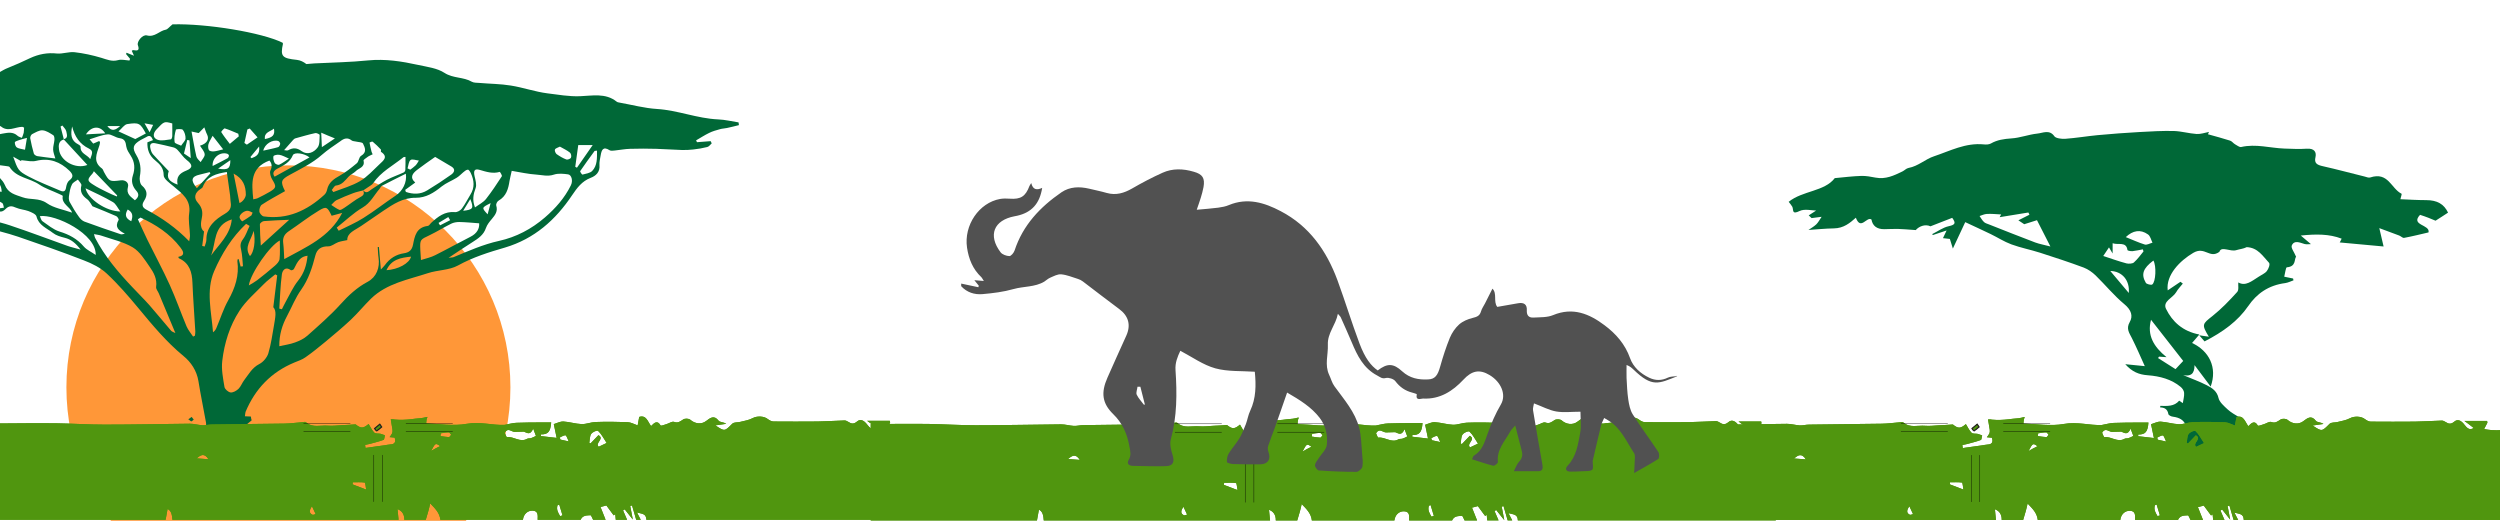 <?xml version="1.0" encoding="utf-8"?>
<!-- Generator: Adobe Illustrator 24.3.0, SVG Export Plug-In . SVG Version: 6.00 Build 0)  -->
<svg version="1.1" id="Layer_1" xmlns="http://www.w3.org/2000/svg" xmlns:xlink="http://www.w3.org/1999/xlink" x="0px" y="0px"
	 viewBox="0 0 1920 400" style="enable-background:new 0 0 1920 400;" xml:space="preserve">
<style type="text/css">
	.st0{fill:#FF9738;}
	.st1{fill:#006837;}
	.st2{fill:#50960F;}
	.st3{fill:#50960F;stroke:#231F20;stroke-width:0.932;}
	.st4{fill:#50960F;stroke:#000000;stroke-width:0.3;}
	.st5{fill:#515151;}
</style>
<circle class="st0" cx="221.5" cy="297.5" r="170.5"/>
<g id="PgDVas_1_">
	<g>
		<g>
			<path class="st1" d="M567.2,94c-5.2-0.8-10.4-2.1-15.7-2.3c-16-0.7-30.9-7-46.9-8c-9.7-0.6-19.2-3.2-28.8-4.9
				c-0.8-0.1-1.7-0.3-2.3-0.8c-8.5-6.8-19-4.4-28.1-4.1c-8.6,0.3-16.7-1.2-24.9-2.2c-9.5-1.2-18.7-4.5-28.2-6c-7.9-1.3-16-1.3-24-2
				c-2-0.2-4.3,0-5.9-0.9c-6.5-3.8-14.3-2.5-21-6.8c-5.6-3.7-13.3-4.6-20.1-6.1c-12.7-2.8-25.4-4.8-38.6-3.5
				c-13.7,1.4-27.6,1.6-41.4,2.3c-2,0.1-4,0.3-6,0.5c-2.2-1.7-4.6-2.9-7.2-3.2c-11.5-1.2-12.9-2.7-10.8-12.3
				c0.1-0.3-0.2-0.6-0.3-0.9c-15.8-7.8-58-14.8-84.5-14.1c-2.5,2-3.7,3.8-5.2,4.1c-5,0.9-8.4,6-14.5,4.4c-3.3-0.9-7.9,4.8-6.9,7.5
				c1.5,4.2-0.3,4.4-3.5,3.8c-0.4-0.1-0.8,0.3-1.2,0.5c0.5,1.2,1,2.2,1.7,3.8c-2.4-1-4.1-1.6-5.7-2.3c-0.1,0.3-0.3,0.7-0.4,1
				l3.1,3.7c-0.2,0.4-0.3,0.9-0.5,1.3c-3-0.2-6.1-1.1-8.8-0.3c-4.7,1.3-8.5-0.5-12.8-1.8c-6.7-2-13.6-3.5-20.5-4.3
				c-4.4-0.5-9.1,1.4-13.6,1c-7.3-0.8-14,0.5-20.5,3.5c-5.7,2.7-11.4,5.3-17.2,7.6C1.1,54-2.5,57.9-8.3,58c-1.5,0-3.5,2.2-6.1,0.9
				c-3.7-1.9-7.4-2.7-10.5,1.3c-0.4,0.5-1.5,1-2.2,0.8c-7.1-1.4-14.1-2.3-21.4-1.4c-7.8,0.9-15.6,1.2-23.4,2.3
				c-4.3,0.6-8.4,2.5-12.7,3.8c1,2.3,1.6,3.7,2.4,5.5c-1.7,0.4-3,0.6-5.1,1.1c2.5,1.9,4.4,3.3,6.9,5.2c-5.2,4.8-11.2,5.4-16.8,6.4
				c-3.2,0.6-7.2-2-10.1-1c-9.4,3.3-19.8,0.9-29,5.8c-8.2,4.3-17.2,7-25.8,10.6c-1.8,0.7-3,2.7-4.7,3.8c-2.7,1.8-5.5,3.4-8.9,5.4
				c2.3,0.8,3.7,1.3,6.2,2.1c-2.8,1.7-4.5,2.8-6.3,3.8c-0.7,0.4-1.5,0.3-2.3,0.5c1.2,5.1-2.8,3-4.9,3.6c-0.8,0.2-1.4,0.8-2.7,1.5
				c5.7,1.2,11.1,4,15.6,3c12.2-2.8,24.1,0.1,36.1,0.2c5.2,0,10.5,2.4,15.9,3.8c0.1-1.1,0.2-2.5,0.4-3.7c1.8,0,3.5,0.4,4.8-0.1
				c5-1.9,13.1-0.1,15.7,4.4c3.5,6.2,9.3,8.3,15.3,10.6c7,2.8,14.2,4.7,19.9,10.6c5.5,5.7,12.3,10.7,19.4,14.2
				c9.5,4.6,19.7,7.7,29.8,11c8.8,2.9,18,4.8,26.7,7.8c17,5.8,33.9,11.7,50.6,18.2c6.3,2.4,12.7,5.6,17.5,10.1
				c8.8,8.2,16.8,17.5,24.5,26.8c10.7,12.9,21.3,25.7,34.4,36.5c5.8,4.7,10.2,11.3,11.5,19.3c1.7,10.6,3.9,21.1,5.8,31.7
				c0.2,0.9,0.2,2-0.2,2.8c-0.6,1.1-1.5,2-2.4,3c1.4,0.1,2.8,0.3,4.5,0.4c0.2,0.6,0.4,1.1,0.4,1.6c1.7,0.4,3.5,0.7,5.3,1
				c4.6,0.5,9.3,1.1,13.9,1.6c0.1-0.1,0.2-0.2,0.3-0.3c-0.3,0-0.5-0.1-0.8-0.1c0.3,0,0.6,0.1,0.8,0.1c0.5-0.5,1-1,1.5-1.6
				c0.4-0.4,0.8-0.8,1.3-1.2c0.7-1.4,1.8-2.6,3.2-3.2c0.2-0.1,0.4-0.2,0.6-0.2c2.2-1.9,4.4-3.7,6.7-5.5c-0.4-0.9-0.5-1.9-0.6-2.9
				c-1.5-0.1-3-0.1-4.6-0.2c0.3-1.8,0.2-2.6,0.5-3.4c7.4-17.7,19.7-30.5,37.5-37.9c2.9-1.2,6-2.2,8.5-4c5.3-3.7,10.3-7.8,15.3-11.9
				c6.6-5.5,13.2-11,19.4-16.8c5.5-5.2,10.3-11.1,15.7-16.4c12.1-11.7,28.4-14.5,43.6-19.5c7.5-2.5,16.4-2.2,23.1-5.9
				c11.6-6.4,23.8-10.2,36.2-13.8c22.5-6.7,38.8-21.2,51.5-40.2c3.8-5.6,7.5-10.7,14.2-13.3c4-1.5,7.3-4.4,6.8-9.8
				c-0.2-2.4,0.5-4.9,0.9-7.4c0.7-4.1,1.8-7.3,6.9-4c1,0.6,2.6,0.3,3.9,0.2c3.9-0.4,7.9-1.2,11.8-1.3c6.7-0.2,13.4-0.2,20.2,0
				c6.6,0.2,13.1,0.7,19.7,0.9c2.9,0.1,5.8-0.1,8.7-0.4c3.6-0.4,7.2-1,10.7-1.9c1.3-0.3,2.3-1.8,3.4-2.8c-0.3-0.6-0.5-1.1-0.8-1.7
				c-3.5,0.3-7,0.5-10.5,0.8c-0.2-0.5-0.5-0.9-0.7-1.4c3.3-1.9,6.5-4,10-5.7c2.6-1.3,5.5-2.1,8.4-2.9c1.7-0.5,3.5-0.5,5.3-0.9
				c3.1-0.7,6.2-1.4,9.2-2.2C567.4,95.4,567.3,94.7,567.2,94z M-80.7,135.7c-3.5-1.6-6.4-2.9-9.3-4.4c-0.2-0.1,0.4-1.7,0.6-2.5
				c-0.8-0.6-1.7-1-2.3-1.7c-1-1.3-2-2.7-2.7-4.2c-0.2-0.5,1-2.1,1.4-2.1c1.9,0.2,4.1,0.3,5.4,1.4c1.5,1.2,2.3,3.4,4,6.1
				c-2.5,0.2-4.3,0.3-6.1,0.4c2.8,0.6,5.6,1.3,8.8,2V135.7z M-85.9,122c3.7,0.2,6.1,0.3,9.5,0.4C-79.8,126.3-82.3,126.5-85.9,122z
				 M426.2,114.8c0.5-1,2.3-1.4,3.8-2.2c2.8,1.6,5.5,2.8,7.7,4.6c0.9,0.7,1.3,2.9,0.8,3.9c-0.4,0.9-2.6,1.7-3.5,1.4
				c-2.7-1-5.2-2.5-7.6-4.2C426.6,117.6,425.8,115.6,426.2,114.8z M364.5,135.4c-1-4.4-0.1-6.1,4-4.9c5.1,1.5,10,3.1,15.3,1.5
				c0.2-0.1,2,2.8,1.6,3.4c-3.9,6-7.8,11.9-12.2,17.5c-2.1,2.6-5.3,4.1-8.4,6.4c-2.2-5.7-1.3-10.1,0.5-14.9
				C366.2,141.9,365.2,138.3,364.5,135.4z M376.8,156c-0.7,2.6-1.4,5.3-2.3,8.6C369.8,159.5,369.8,159.5,376.8,156z M346.7,127.9
				c3.6,2.2,1.9,4.8-0.3,6.3c-5.9,4.2-12,8.2-18.3,12c-5.2,3.2-10.9,3.1-16.4,1.2l-0.5-1.6c2.4-1.8,4.9-3.6,7.7-5.6
				c-4.6-4.1-1.8-7.2,1.4-9.7c4.1-3.2,8.4-6.1,13.9-10C337.9,122.8,342.3,125.2,346.7,127.9z M315.3,122.9c1.3-1,4.2,0.2,6.4,0.4
				c-0.8,1.3-1.5,2.7-2.6,3.8c-1.2,1.2-2.7,2.2-4,3.2c-0.7-0.3-1.4-0.7-2.1-1C313.7,127.1,313.8,124.1,315.3,122.9z M303.9,150.2
				c-8.4,5.6-16.3,11.9-24.8,17.2c-6,3.8-12.6,6.6-19,9.8c-0.5-0.8-1-1.6-1.5-2.4c6.6-5.2,12.7-11.2,19.9-15.4
				c6.1-3.6,8.8-9.5,13-14.4c0.6-0.7,1-1.9,1.8-2.3c6.1-3.2,12.2-6.2,18.4-9.3C312.7,140.1,309.2,146.7,303.9,150.2z M194.8,177.3
				c1.7,7.7,0.2,16.5-2.8,19.4C187.2,189.7,192.9,184.5,194.8,177.3z M193.1,165.4c-2.3,1.6-4.6,3.2-7,4.6c-0.2,0.1-2-1.8-2.1-2.9
				c-0.4-2.3,3.8-5.6,6.5-5.2c1.2,0.2,2.3,0.9,3.5,1.4C193.7,164,193.4,164.7,193.1,165.4z M209.1,137.9c3.2,5.3,3.3,6.3-1.9,9.4
				c-3,1.8-6.1,3.3-9.3,4.9c-0.7,0.4-1.6,0.4-3.4,0.9c-1.2-12.5-2.5-24.2,12.4-29.8c1.8,2,2.4,4.4,0.7,7.9
				C207,132.8,207.9,136,209.1,137.9z M212.9,129.6c4.8-2.5,9.7-4.8,12-10.4c1.1-2.5,8.7-1.6,12.8,1.7c-9.2,5.1-17.9,9.9-26.8,14.8
				C209.1,133.4,209.9,131.2,212.9,129.6z M214.9,184.7c0,4.9,0.3,9.6-0.2,14.3c-0.2,1.8-2.1,3.8-3.6,5.1c-4.4,3.9-9,7.5-13.6,11.1
				c-1.7,1.3-3.7,2.4-6.4,4C192.4,209.8,207.4,188.4,214.9,184.7z M199.6,172.3c0-0.9,1.9-2.4,3.1-2.5c6-0.5,12.1-0.7,19.4-1
				c-7.6,6.9-14.5,13.1-21.8,19.8C199.9,182.7,199.6,177.5,199.6,172.3z M216.5,210.6c0.4-2.8,2.6-6.3,6.9-3.1
				c0.4,0.3,2-0.3,2.3-0.9c3-6.2,5-9.6,10.5-10.2c-0.7,7.1-2.6,13.3-7.2,19.1c-3.9,4.8-6.5,10.8-9.6,16.3c-1.1,1.9-1.9,3.8-2.9,5.7
				c-0.7-0.2-1.3-0.4-2-0.5C215.1,228.2,215.3,219.3,216.5,210.6z M218.3,199c-0.2-4-0.3-8.2-0.8-12.4c-0.5-3.9,0.8-6.6,4.1-8.9
				c7.8-5.2,15.2-11.1,23.2-15.9c5.9-3.6,6.6-2.9,9.9,3.9c2.6-0.7,5.4-1.5,8.1-2.2C253.3,182.2,234.9,189.8,218.3,199z M254.4,157.4
				c1.3-1.2,2.4-2.8,3.9-3.6c4.2-2,8.5-3.8,12.8-5.4c2.6-1,5.3-1.5,7.9-2.2c0.7,2.2,0.7,3.6-2,5c-4.5,2.4-8.4,5.7-12.7,8.5
				c-1.1,0.7-2.7,1.8-3.6,1.5C258.5,160.3,256.5,158.7,254.4,157.4z M311.4,120.5c0,3.4,0.1,6.6-0.1,9.9c0,0.7-0.6,1.7-1.2,2
				c-4.3,2-8.8,3.5-13,5.7c-4,2.1-7.8,4.7-11.6,7.2c-2.1,1.4-4,3.9-6.5,0.9c0,0,0,0,0,0c1.4-0.9,2.8-1.9,4.2-2.8
				c1.1-0.8,2.6-1.5,3.3-2.6c6-8.9,15.4-13.6,23.4-20.1C310.3,120.5,310.9,120.6,311.4,120.5z M286.2,118.5c-0.4-1-0.7-1.4-0.8-1.8
				c-0.6-2.4-1.2-4.8-1.6-7.2c0-0.1,2-1,2.4-0.7c2.2,1.8,4.3,3.9,6.3,6c0.3,0.3-0.2,1.6,0.1,1.8c5.9,3.9,1.7,6.8-1.1,9.5
				c-4.8,4.5-9.4,9.7-15,13c-6.3,3.7-13.6,5.7-20.5,8.4c-0.4-0.5-0.8-1.1-1.2-1.6c1.1-1.2,2-3.3,3.2-3.4c4.7-0.5,6.9-3.8,9.7-6.8
				c1.5-1.7,3.9-2.6,5.5-4.2c2.2-2.4,7.3-2.9,6-8.1c-0.2-0.6,1.6-1.8,2.6-2.5C283.1,119.8,284.6,119.3,286.2,118.5z M270,107.8
				c0.8,0.7,2.2,0.6,3.3,0.9c1.9,0.5,5,0.4,5.5,1.6c1.5,3.1,3.2,6.6-1.5,9.4c-1.7,1-1.7,4.4-3.3,5.7c-4.1,3.4-8.3,6.8-12.9,9.4
				c-4.7,2.6-8.7,5.3-9.9,10.9c-0.3,1.4-1,2.9-2.1,3.9c-13.2,12.1-28.3,19.2-46.6,16.6c-1.3-0.2-3.2-2.4-3.3-3.8
				c-0.2-1.7,0.6-4.4,1.9-5.2c5.6-3.7,11.6-6.9,17.8-10.4c-3.8-7.5-3-8.9,3.8-12.6c8.4-4.6,17.3-8.9,24.4-15.2
				c4.6-4,9.5-7.2,14.4-10.6C264,106.4,266.9,105.3,270,107.8z M257.2,106.3c-3.8,2.6-6.3,4.3-10,6.7c-0.2-4.3-0.3-7.1-0.5-11.1
				C250.3,103.5,253,104.6,257.2,106.3z M225,107.6c0.5-0.6,1.2-1.2,2-1.4c5.1-1.4,10.1-2.9,15.2-4c1-0.2,3.3,1,3.3,1.4
				c-0.2,3.3,0.2,7.4-1.6,9.7c-2.8,3.8-7.8,6-12.2,2.8c-3.7-2.7-6.7-2.8-10.4-0.7c-0.8,0.4-2,0-3.1-0.1
				C220.8,112.4,222.9,110,225,107.6z M221.9,121.8c-2.5,1.6-4.9,3.5-7.5,4.7c-0.8,0.4-2.9-0.5-3.4-1.3c-0.8-1.5-1.4-3.7-1-5.2
				c0.2-0.8,3-1.4,4.5-1.1C216.7,119.2,218.7,120.4,221.9,121.8z M210.4,98.8c0.9,4.9-0.9,6.8-7,8
				C202.8,101.5,207.4,101.2,210.4,98.8z M213.7,108.3c0.7,0.2,1.5,1.4,1.5,2.1c-0.1,1-0.8,2.4-1.6,2.6c-3.7,1.1-7.5,1.8-11.4,2.7
				C203.2,110.6,209.4,106.9,213.7,108.3z M193.2,121.5c-0.3-0.3-0.6-0.6-0.9-0.9c2-2.4,3.9-4.7,6.7-8.1
				C199.8,118.9,196.5,120.2,193.2,121.5z M190,99.4c0.6-0.2,1.2-0.4,1.8-0.7c2,2.3,4,4.6,6,6.8c-2.7,1.9-5.5,3.7-8.2,5.6
				c-0.6-0.4-1.3-0.9-1.9-1.3C188.5,106.4,189.2,102.9,190,99.4z M188.8,149.4c0,2.5-2.7,5.9-4.9,6.5c-1.5-7.3-2.8-14.3-4.5-22.6
				C187,137.4,188.7,143,188.8,149.4z M172.6,98.6c3.6,1.1,6.9,2.7,10.4,4.1c0.1,0.7,0.3,1.3,0.4,2c-2.3,1.9-4.6,3.9-6.9,5.8
				c-2.3-3-4.6-5.9-6.6-9.1C169.7,101.2,172,98.5,172.6,98.6z M176.9,123c0,6.5-1.7,7.8-9.4,6.5C171,127.1,173.6,125.3,176.9,123z
				 M163.3,127.5c-0.5-6.3,5.6-11.2,11.3-9.4c0.5,0.2,1.3,0.9,1.2,1.3c0,0.7-0.4,1.8-1,2.1C171.2,123.5,167.4,125.4,163.3,127.5z
				 M160.1,110.7c0.6-2.1,2-4,3.2-6.4c2.3,3,5,6.4,8.1,10.4c-3,0.7-5.1,1.4-7.4,1.6c-1.2,0.1-3.2-0.3-3.6-1.1
				C159.8,114,159.7,112.1,160.1,110.7z M161.6,133.1c-3.4,3.8-6.9,7.6-10.4,11.4c-5.1-6-4.2-9,2.2-10.4c2.5-0.6,5.1-1.3,7.6-1.9
				C161.2,132.5,161.4,132.8,161.6,133.1z M152.6,102.2c1.7-1.7,3.1-3.2,4.3-4.4c0.9,2.3,1.3,3.9,2.1,5.4c1.9,3.8,0,7-5.4,8.7
				c1.3,2.2,3.4,4.3,3.6,6.6c0.2,1.9-2,4-3.1,6c-1.2-1.4-2.9-2.7-3.3-4.4c-1.4-6-2.4-12.1-3.7-19.1
				C150.1,101.7,151.5,102,152.6,102.2z M145.5,107.8c0.3,4,0.6,8.1,1,13.6c-2.3-1.5-4-2.7-5.2-3.5c1-4.4,1.7-7.4,2.5-10.4
				C144.4,107.6,145,107.7,145.5,107.8z M135.1,99.6c0.1-0.5,4.5-0.8,5.3,0.1c1.4,1.7,2.2,4.5,2.1,6.7c-0.1,1.7-2,3.3-3.4,5.5
				c-1.7-0.9-4.9-1.6-5-2.8C133.6,106.1,134.2,102.7,135.1,99.6z M133.2,113.2c1.2,0.3,2.4,1.1,3.2,2c2.4,2.5,4.3,5.6,7,7.7
				c4.5,3.4,5,6-0.3,8.1c-5.3,2.1-7.9,4.9-6.7,10.8c-7-2.6-8.5-5.2-6.8-10.4c-4.1-4.4-8.3-8.6-12.2-13c-1.1-1.3-1.7-3.2-2-5
				c-0.6-3,1.2-3.9,3.8-3.4C123.9,111,128.6,112,133.2,113.2z M109,142.5c-1.5-1.3-2-4.8-1.6-7c1.1-5.8,0.5-11.1-2.6-16.2
				c-3.5-5.8-2.7-8.2,3.1-11.7c1.4-0.9,3-1.4,4.4-2.3c2.8-1.9,4-0.5,5.2,2.3c-1.6,0.6-2.9,1.1-4.3,1.7c-0.2,5.6,1.4,10.2,6,13.9
				c3.5,2.9,6.5,5.7,6.5,11.4c0,2.8,4.6,6,7.6,8.5c6.5,5.5,13.5,10.3,12,20.7c-0.8,5.4,0.4,11.2,0.6,16.8c0.1,1.5-0.4,3.1-0.6,4.7
				c-10-10.3-21-18-32.9-24.3c-3.2-1.7-3.7-3.7-1.7-6.8C113.4,150,113.3,146.2,109,142.5z M98.3,143.4c0.8-2.9-1.9-5.4-5.6-4.9
				c-8.5,1.1-8.8,1-12.9-6.5c-0.5-0.9-0.7-2-1.5-2.6c-7.2-5.2-4-11.4-2-17.6c0.3-0.8,0.4-1.6,0.5-2.4c0-0.3-0.3-0.6-0.6-1.1
				c-1.4,0.6-2.8,1.2-4.6,2c-1-1.2-2.1-2.4-2.8-3.3c4.7-1.4,9.2-3.4,13.9-3.8c2.9-0.2,6,2.5,9.1,2.9c4.2,0.6,4.7,3,5.2,6.5
				c0.4,2.5,2,4.8,3.4,7c3.2,4.9,3.4,10,1.6,15.3c-1.4,4.4-0.3,8.2,2.6,11.5c2.5,2.7,2,5-1,7.4C100.5,151,96.7,149.2,98.3,143.4z
				 M100.8,169.9c-4.4-2.2-5.2-4.9-2.7-9C102.2,163.2,102.1,166.1,100.8,169.9z M-3.6,153.5c1.8,0.8,3.8,1.3,5.4,2.5
				c0.8,0.6,0.8,2.3,1.2,3.5c-1.5,0.1-3.5,0.8-4.3,0.2c-1.5-1.2-2.2-3.3-3.2-5C-4.2,154.3-3.9,153.9-3.6,153.5z M-7.6,134.5
				c0.8,1.9,1.6,3.7,2.5,5.8c4.4-0.3,6.1,1.4,6.4,7C-8.5,146.5-9.5,145.3-7.6,134.5z M-4.5,131.9c0.9-0.4,2.2-1,3.7-1.6v-3.5
				c1.9,0.3,3.6,0.4,5.3,0.7c1,0.2,2.4,0.2,2.8,0.7c5.3,8.4,15.5,8.5,22.8,13.5c4.6,3.1,10.1,4.8,15.2,7.2c1,0.5,3,1.3,2.9,1.6
				c-1.2,6.3,5.8,8.2,7.1,12.8c-6.7-2.4-14-3.5-19.4-7.3c-6-4.2-12.6-2.3-18.6-4.5c-5.6-2-11.1-3-13.7-9.7
				C2.1,138.3-1.5,135.5-4.5,131.9z M53.4,154.9c-0.7-1.4-0.6-3.5-0.3-5.2c0.4-2.7,0.9-5.6,2.2-8.1c0.8-1.6,3-2.5,4.5-3.7
				c1,1.5,3,3.3,2.7,4.5c-1.2,4.8,0.5,7.7,4.3,10.5c2.1,1.5,3.3,4.3,4.2,5.5c6.9,2.8,12.6,5.1,18.3,7.6c0.9,0.4,2.1,2.4,1.8,2.9
				c-3.2,5.6-0.1,8,4.8,10.6c-1.1,0.1-2.2,0.7-3.2,0.4c-9.3-3.1-18.6-6.3-27.8-9.7c-1.6-0.6-3.1-2-4.1-3.4
				C58.1,163.1,55.6,159,53.4,154.9z M86.7,155.2c2.3,1.3,3.6,4.4,5.7,7.2c-10.8,0.1-25.2-9.8-26.7-17.8
				C73,148.1,80.1,151.3,86.7,155.2z M70.6,133.8c0.8-0.8,1.3-1.9,1.5-2.3c6.4,6.6,12.1,12.6,17.9,18.6c-0.1,0.3-0.2,0.5-0.3,0.8
				c-2.6-1.1-5.3-2.2-7.8-3.5c-3.6-1.8-7.2-3.5-10.5-5.7C66.9,138.9,67,137.8,70.6,133.8z M120.2,99.4c5.9-6.3,5.9-6.3,12.1-4.6
				c0,3.6,0.1,6.7,0,9.7c0,0.9-0.6,2.5-1,2.5c-3.4,0.4-7.1,1.4-10.1,0.4C117.3,106.1,117.2,102.6,120.2,99.4z M117.6,95.9
				c-0.7,1.5-1.5,3.1-2.7,5.7c-1.5-2.7-2.3-4.1-3.9-6.9C114.1,95.3,115.9,95.6,117.6,95.9z M97.7,95.3c9.1-1.4,10-0.7,14.3,7.2
				c-3.1,1.7-6.2,3.3-8.1,4.3c-4.6-2.1-8.1-3.7-12.9-5.9C93.6,98.7,95.4,95.7,97.7,95.3z M92.3,96.8c-3.8,3.3-6.5,4.4-9.9,0H92.3z
				 M80.8,102.4c-5,0.3-9.3,0.5-14.8,0.8C70.3,96.6,77,96.3,80.8,102.4z M55.4,97.1c1.9,7.7,5.8,13.6,12.9,17c3.9,1.9,2.2,4.4,1,8.1
				c-2.6-3.7-7.7-4.1-7.4-9.5c0-0.5-0.9-1.4-1.6-1.7C54.2,108,54.2,103,55.4,97.1z M47.9,96.4c1.1,1.5,2.7,2.9,3,4.5
				c0.3,2,1.8,5.1-1.9,6c-0.8-3.2-1.6-6.5-2.5-9.7C47,97,47.5,96.7,47.9,96.4z M49,107.1c6,6.5,11.9,12.9,18.1,19.6
				c-9.2,3.5-20.9-3.2-21.8-12C44.9,111.8,44.9,108.2,49,107.1z M24.7,103c2.6-1.3,5.4-3.1,8-2.9c2.9,0.2,5.7,2.2,8.3,3.8
				c0.7,0.5,0.9,2.4,0.8,3.6c-0.2,2.5-1.1,4.9-1,7.4c0.1,2.2,1,4.3,1.7,6.8c-4.8-0.6-9.4-1.1-13.9-1.8c-1-0.2-2.3-1.1-2.6-1.9
				c-1.1-3.9-2.1-7.9-2.8-11.9C23.1,105,23.9,103.4,24.7,103z M23.1,123.8c1.6,0.1,3.3,0.1,4.8-0.3c10-2.4,18.3,0.7,25.5,7.7
				c2.5,2.5,3.4,4.7-0.1,7.3c-1.4,1-2.2,3.3-2.5,5.1c-0.4,3.2-1.7,4.1-4.6,2.8c-8.2-3.6-16.6-6.7-24.4-10.9
				c-7.9-4.2-8.1-5.2-11.7-15.2c2.9,1.6,4.5,2.5,6.2,3.5c0-0.3,0-0.5,0-0.8C18.6,123.2,20.8,123.6,23.1,123.8z M19.2,115
				c-2.3-0.6-4.5-0.7-6.2-1.7c-1-0.6-1.7-2.6-1.6-4c0-0.6,2.1-1.3,3.3-1.7c1.7-0.6,3.4-1,6-1.7C20.2,108.8,19.7,111.6,19.2,115z
				 M-10.9,101.2c3.4-1.6,6.9-2.9,10.4-4.2c0.3-0.1,0.8-0.2,1-0.1c5.4,4.8,11,0.6,16.6,0.5c0.3,0,0.6,0.3,1.4,0.6
				c-0.1,1.4-0.1,2.7-0.3,4c-0.3,1.3-0.9,2.6-1.4,3.9c-1.1-0.5-2.4-0.8-3.3-1.6c-3.5-3.3-7.5-2.4-11.5-1.7c-4,0.7-8,1.9-12,2.6
				c-0.8,0.2-1.9-0.8-2.8-1.2C-12.2,103-11.8,101.7-10.9,101.2z M-12,134.8c0.8,1.1-0.4,3.6-0.7,5.5c-2.2-1.3-4.3-2.6-6.9-4.2
				C-16.3,132.1-13.6,132.6-12,134.8z M-67.1,120.5c1.9,0.6,3.7,1.3,6.9,2.3c0.6,0.1,2.3,0.2,3.9,0.4c0.9,0.1,2.1,0.8,2.6,0.5
				c4.8-3.1,7.6-0.6,10,4c4.7-4,9.5-3.2,13.7,0c1.1,0.8,1.6,4.8,1,5.2c-3.4,2.2-7.2,3.7-11.1,5.3c2.5-0.5,4.8,1.1,8.1,0.2
				c2.7-0.7,7.8-2.5,8,4c0,1.1,1.8,2.1,3.1,3.6c-5.2,0-9.9,0.6-14.3-0.1c-8.2-1.3-17.1-1-23.3-8.2c-3.3-3.8-6.8-7.5-9.7-11.6
				C-69,125.1-67.5,122.5-67.1,120.5z M52,188.9C37.1,183.6,22.4,178,7.4,173c-8.6-2.9-17.8-4.3-26.4-7.1c-9-2.9-18.6-4.3-26.3-11.1
				c-7-6.1-15.1-10.8-22.6-16.2c-1.1-0.8-1.7-2.5-2.5-3.8c0.4-0.4,0.8-0.8,1.2-1.2c1.2,0.7,2.6,1.1,3.5,2.1
				c6.5,7.6,15.1,11.1,24.7,12.5c8.9,1.2,17.9,2.3,26.8,3.4c4.8,0.6,7.6,3.7,9.8,7.3c2.5,4,5.5,4.9,8.7,1.6c2.7-2.7,4.9-2.4,8-1
				c3,1.3,6.4,1.5,9.5,2.6c2.3,0.9,5.7,2.3,6.2,4.1c1.7,6.9,7.9,9,12.5,12.6c2.5,2,5.9,3,9.1,3.8c5,1.2,8.5,4.1,12.3,9.1
				C57.8,190.5,54.8,189.9,52,188.9z M64.4,189.4c-5.1-6-11.3-9.3-18.8-11.6c-4.7-1.5-8.8-5-13-7.9c-1-0.7-1.3-2.4-2-3.9
				c12.1-1.7,43.5,13.7,42.9,29.8C69.9,193.3,66.6,191.9,64.4,189.4z M131.4,254c-5.6-6.5-11-13.2-16.7-19.7
				c-4.2-4.7-8.7-9.1-13-13.7c-11-11.6-21.3-23.7-28.7-38c-0.3-0.6-0.4-1.4-0.8-2.8c2.3,0.5,4.1,0.6,5.7,1.2
				c8.1,2.8,16.9,4.7,24.1,9c5.3,3.2,9.1,9.3,12.8,14.7c3.2,4.5,6,9.5,5.1,15.7c-0.2,1.5,1.4,3.3,2.1,5c4.1,9.9,8.3,19.8,12.7,30.4
				C133.2,255,132.1,254.8,131.4,254z M149.7,257.8c-0.5,0.2-0.9,0.5-1.4,0.7c-1.7-2.6-3.8-5-5-7.8c-4.4-10.5-8.2-21.4-12.9-31.8
				c-5.3-11.7-11.5-23.1-17.2-34.7c-2.6-5.2-4.9-10.6-7.3-15.8c0.7-0.4,1.4-0.9,2-1.3c11.8,5.4,22.6,12.4,30.6,22.9
				c1.8,2.4,4.5,6.1-1.6,7.3c0.3,0.5,0.3,1,0.6,1.1c8.1,3.7,10,10.7,10.3,18.8c0.5,12.5,1.5,24.9,2.2,37.3
				C150.1,255.6,149.8,256.7,149.7,257.8z M158.5,184.2c0,1.7-0.9,3.4-1.3,5.1c-0.6-0.1-1.3-0.3-1.9-0.4c0.4-3.4,0.9-6.9,1.4-11.1
				c-3.1-2.3-2.5-6.5-1.7-10.5c0.9-4.4,0.2-8-3-11.5c-3.5-3.8-2.4-7.9,2.1-10.7c0.7-0.4,1.5-1,1.7-1.7c3.2-8.2,10.3-10,18.4-11.3
				c0.8,6,1.7,11.9,2.5,17.9c0.2,1.2,0.1,2.5,0.3,3.8c0.7,4.4,0.8,7.4-4.3,10.4C165.5,168.4,158.4,174,158.5,184.2z M178,168.5
				c-1.1,11.8-9.8,19.1-15.9,27.7C166.1,186.4,163.5,173,178,168.5z M163.6,255.2c-1.2-15.8-5.6-32,0.9-47
				c5.8-13.4,13.7-26.1,24.5-36.3l2.7,1.6c-1.7,3.4-2.8,7.2-5.1,10.2c-2.1,2.8-2.2,5.1-1.4,8.2c0.9,4.1,1,8.4,1.4,12.6
				c-0.6,0.1-1.2,0.2-1.8,0.2c-0.5-1.9-1-3.8-1.5-5.7l-0.7,0c-0.1,0.6-0.4,1.2-0.3,1.7c1.5,10.8-1.7,20.4-7,29.9
				c-3.8,6.7-6.1,14.3-9.2,21.5C165.6,253.3,164.8,254.3,163.6,255.2z M210.5,249.4c-1.3,7.4-2.3,14.8-4.4,21.9c-1,3.3-4,6.8-7,8.3
				c-5.6,2.9-8.1,7.9-11.6,12.4c-1.6,2.1-2.5,4.8-4.3,6.6c-1.6,1.5-4.1,3-6.1,2.8c-1.8-0.2-4.4-2.5-4.7-4.2
				c-1.1-6.6-2.5-13.5-1.7-20.1c1.6-13.6,5.7-26.9,13.2-38.4c5-7.7,12.3-13.9,18.7-20.5c2.7-2.8,5.9-5,8.8-7.5
				c0.5,0.3,1,0.6,1.5,0.8c-0.9,7.6-1.9,15.3-3,24.4C212.7,238.9,211.3,244.2,210.5,249.4z M296.8,207.5c3.8-8.4,11.1-9.6,18.9-10.4
				C314.4,202.3,305.7,207,296.8,207.5z M317.2,187.9c-0.8,4.1-2.9,6-6.9,6.6c-6.1,0.9-11.1,4-14.7,9.1c-0.7,1-1.7,1.8-3.1,3.4
				c-0.6-6.4-1.1-11.9-1.5-17.3c-0.3,0-0.6,0-0.9,0c0.2,2.7,0.2,5.5,0.6,8.1c1.2,7.8-1.6,15-8.3,18.6c-8.3,4.4-14.8,10.5-21,17.4
				c-7.8,8.6-16.6,16.2-25.2,23.9c-2.7,2.4-6.2,4.1-9.6,5.3c-3.7,1.4-7.7,1.9-12.1,2.9c-0.1-8.8,2.2-16.2,6-23.3
				c3.6-6.7,6.4-14,10.8-20.1c5.7-8.1,8.5-17,10.9-26.3c1.3-5,4.6-7.1,10-7c2.5,0,4.9-2.2,7.5-3.2c2-0.7,4.1-1,7-1.6
				c-0.1-5.7,6-7.6,10.6-10.8c5.7-3.9,11.4-7.8,17.1-11.7c7.6-5.1,15.1-10.1,24.8-10c7.9,0.1,14.1-3.9,20-8.7
				c3.4-2.7,7.7-4.3,11.4-6.6c1.9-1.1,3.4-2.8,5.1-4.2c1.1-0.9,2.3-2,3.6-2.1c0.7-0.1,1.8,1.6,2.3,2.7c2.6,5.6,3.1,11.1-0.4,16.6
				c-2.2,3.5-4,7.3-6.5,10.6c-1.1,1.5-3.6,2.9-5.3,2.7c-7.8-0.7-13.1,3.5-18.3,8.3c-0.8,0.8-1.6,2.2-2.5,2.3
				C319.7,174.6,318.5,181.3,317.2,187.9z M355.7,161.9c1.9-3.2,3.4-5.6,5.5-9C364,160,363.4,161,355.7,161.9z M345.7,169.1
				c-2.6,1.3-5.2,2.7-7.8,4c-0.4-0.6-0.7-1.3-1.1-1.9c2.5-1.5,5-3,7.5-4.5C344.8,167.5,345.3,168.3,345.7,169.1z M323.3,199.7
				c-0.2-3.5-0.4-5.6-0.5-7.8c-0.3-8-0.2-7.8,7.2-11.3c5.6-2.7,10.9-6,16.5-8.8c1.8-0.9,4.1-1.3,6.1-1.3c5,0.1,10,0.6,15.4,1
				c0.3,4.1-1.7,7.8-6.6,10.3c-9.1,4.6-18,9.6-27.2,14.2C331.1,197.6,327.5,198.4,323.3,199.7z M438.4,142.4
				c-4.8,9.7-11.8,17.6-19.9,24.6c-10.3,8.9-22.1,15.1-35.2,18c-12.3,2.7-23.6,7.8-35,12.5c-0.8,0.3-1.8,0.2-3.8,0.5
				c6.7-4.4,12.4-8.3,18.3-12c4.4-2.8,8.6-5.5,10.4-10.9c0.9-2.6,2.8-4.9,4.6-7c2.5-3,4.7-5.9,3.3-10.3c-0.3-1,0.7-3.1,1.8-3.7
				c5.9-3.4,7.5-9,8.4-15.1c0.4-2.3,1-4.5,1.7-7.8c6.6,1.1,12.8,2.5,19.1,2.9c4.3,0.3,8.6,1.6,13.3,0c3.3-1.1,7.3-0.7,10.9-0.2
				C439,134.3,440.2,138.9,438.4,142.4z M441.8,128.1c0.8-5.5,1.5-11,2.3-16.7h11.1c-4.6,6.6-8.4,12-12.1,17.4L441.8,128.1z
				 M454.8,131.3c-1.7,1.7-4.9,2.1-7.5,2.8c-0.3,0.1-2-2.3-1.7-2.7c3.5-5.2,7.3-10.3,11-15.4c0.1-0.2,0.6-0.1,1.9-0.3
				C458.5,121.5,458.8,127.1,454.8,131.3z"/>
			<path class="st1" d="M146.9,323.7c0.6-0.5,1.3-0.9,1.9-1.4c-0.5-0.7-1.1-1.4-1.6-2.1c-0.9,0.6-1.7,1.2-2.6,1.8
				C145.4,322.6,146.1,323.2,146.9,323.7z"/>
		</g>
	</g>
</g>
<g id="HMjUHO_1_">
	<g>
		<g>
			<path class="st1" d="M1870.5,169.5c3.4-2.2,6.5-4.1,9.6-6.2c-3.1-6.6-8.4-9.6-16.8-9.6c-6.4,0-12.8-0.4-19.8-0.7
				c0.5-2.1,1.2-4,0.9-4.2c-8.1-4-10.1-17.1-24.1-12.5c-1.1,0.4-2.8-0.3-4.2-0.7c-10.6-2.6-21.2-5.5-31.9-7.9
				c-4.6-1-7.1-2.2-5.9-7.1c0.8-3.6-0.7-6.8-6.7-6.4c-5.7,0.4-11.4,0.1-17.2-0.1c-11-0.4-21.9-3.8-33.2-1.2
				c-1.3,0.3-3.2-1.3-4.7-2.1c-1.4-0.8-2.3-2.3-3.8-2.8c-5.6-1.8-11.3-3.3-17-4.9c0.4-0.8,0.8-1.8,0.8-1.8c-3.1,0.6-6.3,1.8-9.5,1.6
				c-5.8-0.4-11.6-2.1-17.4-2.3c-8.8-0.2-17.7,0.3-26.5,0.8c-10.8,0.6-21.5,1.4-32.2,2.4c-8.3,0.8-16.5,2.2-24.8,2.8
				c-2.8,0.2-7.2-0.4-8.3-1.9c-3.8-5.5-8.9-2.5-13.2-2.1c-6.7,0.7-13.2,3.3-19.9,3.7c-5.7,0.4-10.8,1.1-15.7,3.9
				c-1.4,0.8-3.7,0.9-5.4,0.7c-14.1-1.4-25.9,5-38.2,9.1c-6.8,2.2-12.1,7.6-19.7,9c-1.7,0.3-3,1.9-4.7,2.7
				c-6.4,3.1-12.8,6.2-20.6,4.7c-3.6-0.7-7.3-1.4-10.9-1.3c-6.5,0.2-13,1-20.4,1.7c-7.8,10.3-24.8,9.6-35.4,18.2
				c1,1.3,2.1,2.5,2.8,3.8c1.1,2.2-0.7,6.4,5.7,3.2c3.7-1.8,9.6-0.3,12.6-0.3c-1,0.7-3.3,2.2-5.7,3.7c0.7,0.7,1.5,1.4,2.2,2.1
				c2.4-0.3,4.8-0.6,7.7-1c-1.6,2.4-2.6,4.3-4.1,5.8c-1.8,1.7-4.1,3-6,4.3c6.3-0.4,12.9-1.1,19.5-1.2c7.5-0.1,12.3-4.1,16.9-8.2
				c3.8,10.1,8.4-1.3,12,1.4c0.8,4.7,4,7.5,9.9,7.4c3.4,0,6.9-0.3,10.3-0.2c4,0.1,8,0.5,13.8,0.9c2.3-2.7,7.1-4.9,11.3-2.9
				c6.6-2.6,11.7-4.6,16.7-6.5c3,4.1,2.3,5.3-2.6,6.4c-4.6,1-8.5,4-12.8,6.1c0.2,0.2,0.4,0.5,0.6,0.7c3-1,6.1-2,10.5-3.5
				c-1.4,3-2.1,4.4-2.8,5.9c2,0.2,4,0.4,5.3,0.6c0.7,2.4,1.3,4.1,2.3,7.4c3.5-7.5,6.2-13.3,9.5-20.3c6.8,3.2,13.2,6.1,19.4,9.1
				c5.4,2.6,10.4,5.9,16.1,8c7.1,2.6,14.8,4.1,22,6.4c11.2,3.6,22.5,7.3,33.5,11.4c3.4,1.3,6.6,3.6,9.1,6
				c7.5,7.3,14.1,15.5,22.2,22.2c5.3,4.4,6.7,9.1,4,13.7c-2.9,5.1-0.3,8.3,1.7,12.3c3.4,6.8,6.4,13.7,9.9,21.5
				c-5.4-0.5-9.2-0.9-15-1.5c5.3,5.9,10.5,8,17.3,8.5c9.4,0.7,18.2,3.1,25.2,8.9c1.4,1.1,2.6,3,2.7,4.6c0.2,2.6-0.6,5.2-1,7.9
				c-0.8-0.5-1.8-1.2-2.8-1.9c-3.8,4.6-9.3,4.1-14.5,4c0,0,0,0,0,0.1c0,0.4,0,0.7-0.1,1.1c3,0.1,5.6,1,6.3,5.1
				c0.1,0.8,2.1,1.9,3.4,2c10.9,1.4,10.8,8.4,10.8,15.3c-2.1,1-3.9,2.1-5.9,2.8c0.2,0.4,0.4,0.7,0.6,1.1c0.8,1.8,2.3,5.8,2.6,6.5
				c0.8,1.7,1.2,3.4,1.3,5.1c3.3-1.2,6.6-2.4,10.5-3.7c0.2,0.1,2,1,3.7,0.8c5.8-0.5,11.2-0.8,16,3.1c1.2,0.9,4.9-0.5,7.5-0.9
				c0-0.5-0.1-1-0.1-1.4c2,0.9,4,1.8,4.2,1.9c6.5-4.2,8.9-8.8,1.9-13.3c-0.5,0.7-1.1,1.3-1.6,2c-0.5-4.2-0.7-8.3,1.1-11.5
				c1.8-3.3,1.8-5.2-1.5-7.3c-3.1-1.9-6.4-3.7-9-6.1c-2.8-2.6-6.3-5.6-7-8.8c-1.1-5-4.7-7.6-8.9-9.7c-5.8-3-12.1-5.2-18.2-7.8
				c5.7,1.1,8.7-0.8,8.7-7.7c4.7,6.2,8.1,10.8,12.4,16.5c5.3-14.7-1.2-27.4-14.3-33.5c1.8-2.1,3.7-4.3,5.6-6.5
				c-12.8-2.4-20.8-9.9-25.6-19.7c-2.8-5.8,5.3-8.4,7.8-12.8c1.3-2.4,3.4-4.4,5.1-6.6c-0.6-0.5-1.2-1-1.8-1.4
				c-3.2,2.1-6.4,4.3-9.8,6.6c-1.5-11.8,9.4-22.8,19.6-28.8c9-5.3,12.5,4.8,20.1-0.8c1.4-4.7,8.4,0.2,13-1.3c2.6-0.8,5.4-1,8-2.3
				c8.6,0.4,12.3,6.9,17.1,12c1,1.1-0.3,4.6-1.7,6.4c-1.5,1.9-4.3,3-6.5,4.5c-5.1,3.2-9.9,7.4-15.4,4.2c-0.2,2.5,0.6,5.8-0.9,7.4
				c-5.8,6.4-11.9,12.8-18.8,18.3c-8,6.3-8.6,6.6-2.9,16c-3-0.5-5.2-0.8-7.4-1.1c1.4,1.6,2.8,3.2,4.1,4.7
				c14.2-7.3,25.6-15.6,33.5-27.1c6.6-9.6,15.5-16,28.5-17.7c2.2-0.3,4.2-1.4,6.3-2.1c-0.1-0.5-0.2-0.9-0.3-1.4
				c-2.1-0.4-4.2-0.9-6.8-1.4c0.7-2.8,1.2-7.2,2-7.2c7.4-0.6,5.5-6.4,7.1-8.1c-1.5-3.7-4.1-6.8-3.3-8.7c1.9-4.3,6.1-2.2,9.8-1.1
				c1.5,0.4,3.3,0.1,4.9,0.1c-2.7-2.3-5-4.2-7.8-6.6c11.7-1.2,21.8-1.3,31.4,2.4c-0.9,1.8-1.5,3-1.5,2.9c10.7,1,21.3,2,33.7,3.1
				c-0.9-4-1.9-8.1-3.3-14.1c5.9,2.2,10.6,3.9,15.3,5.7c1.3,0.5,2.7,2,3.7,1.8c6.4-1.2,12.8-2.8,18.8-4.2c1.5-6.1-14.2-5.3-6.5-13.5
				C1863.1,166.4,1867.2,168.1,1870.5,169.5z M1563,186.2c-11.9-4.5-23.7-9.2-35.6-13.9c-1.3-0.5-2.8-0.9-3.7-1.8
				c-1.4-1.3-2.3-3-3.4-4.6c1.9-0.6,3.7-1.5,5.6-1.6c3.6-0.2,7.3,0.2,11,0.4c-0.3,0.6-0.9,1.6-1.2,2.1c7.1-1.2,14.6-2.4,22.1-3.6
				c0.3,0.6,0.6,1.1,0.8,1.7c-2.7,1.4-5.4,2.7-8.5,4.3c1.4,0.9,3,2,4.5,3c3.1-1,6.9-2.2,9.8-3.1c3.3,6.6,6.5,12.8,10.3,20.2
				C1570.3,188.1,1566.5,187.5,1563,186.2z M1649.6,180c1.9,1.3,2.4,4.2,3.5,6.4c-2,0.5-4.3,1.9-5.9,1.4c-4.9-1.5-9.5-3.7-14.6-5.7
				C1638,177,1643.8,175.9,1649.6,180z M1634.9,225c-5.2-6.2-9.5-11.4-14.2-16.9C1629.7,208.3,1635.8,215.2,1634.9,225z
				 M1638.8,201.6c-1,0.9-3.9,1.1-5.6,0.7c-6-1.6-11.8-3.7-17.9-5.7c1.4-2.1,2.8-4.2,4.4-6.6c0.8,1.3,1.4,2.4,2.8,4.7v-7.9
				c4.3,1.6,10.5-1.6,11.4,5.3c0.1,0.4,2.5,0.9,3.8,0.8c2.7-0.3,5.3-0.9,8-1.4c0.2,0.5,0.3,1,0.5,1.6
				C1643.9,195.9,1641.7,199,1638.8,201.6z M1648,217.2c-3.8-6.5-2.2-11.1,5.8-17.1c2.4,3.9,1.9,16.4-0.9,18.4
				C1652.1,219.1,1648.5,218.2,1648,217.2z M1676.7,277.2c-2.9,3.1-4.6,4.9-5.9,6.3c-4.5-2.9-9-5.7-13.4-8.5l0.7-1.1
				c1.5,0.1,3,0.2,5.8,0.4c-9.9-8-15.1-16.9-11.9-28.7C1660.3,256.2,1668.5,266.7,1676.7,277.2z"/>
		</g>
	</g>
</g>
<g id="PgDVas_3_">
	<g>
		<path class="st2" d="M1355.9,330.7c-1.9-0.1-3.7-0.5-5.6-0.8c0.8-1.6,1.7-3.2,2.5-4.8c0.1-0.2-0.1-0.6-0.2-1.4h-17.4
			c2.7,2,4.9,3.6,7.1,5.4c-3.3,2.1-5.2-0.1-7.1-2.5c-2.2-2.9-5-4.9-7.9-2.3c-2.5,2.1-4.3,1.7-6.6,0.2c-0.8-0.5-1.9-1.1-2.8-1.1
			c-6.9,0.2-13.8,0.7-20.7,0.8c-11.3,0.1-22.6,0.1-33.9,0c-1.5,0-3.2-0.9-4.5-1.9c-3-2.4-8.4-2.4-11.5-0.7c-3,1.6-6.4,2.1-9.6,2.9
			c-2,0.5-4.7,0.1-6.1,1.4c-5.9,5.9-5.8,6.1-13,1.3c2.8-0.4,5.5-0.8,8.3-1.2c-2-1.5-4.8-1.1-5.8-2.4c-3.6-4.7-6.6-2-9.7,0.3
			c-3.5,2.7-8.5,2.1-12-1c-1.3-1.1-4.2-1.2-5.6-0.2c-2.3,1.5-3.9,2.9-6.9,1.8c-1.6-0.6-3.9,1.2-5.8,1.7c-1.6,0.5-4.3,1.6-4.6,1
			c-2.5-4.2-4.7-2.1-7.3,0.5c-2.5-3.3-3.7-8.8-9.1-7c-0.4,2-0.8,4.1-1.2,6.5c-2.8-1-5.2-2.4-7.7-2.5c-8.2-0.3-16.4-0.4-24.6-0.1
			c-3.6,0.1-7.2,1.7-10.7,1.6c-4.7-0.2-9.3-1.7-14-2c-2.5-0.1-5,1.3-7.4,2c0.8,4,1.4,6.9,2.2,10.6c-4.5-0.5-8.3-0.9-12.1-1.4
			l0.1-1.3c5.4,0.1,7.3-2.1,7.8-9.2c-2.9,0-5.7,0-8.6,0c-6,0.1-12.1,0-18.1,0.3c-2.9,0.1-5.8,1-9.2,1.6c-9.2,0.4-18.8-2.7-29.1-0.8
			c-10,1.8-20.5,0-31-0.3c0.2-1.8,0.2-2.6,0.4-3.4c0.2-0.5,0.4-1,0.6-1.6c-0.3,0-0.6,0.1-0.9,0.1c-1.3,0.4-2.6,0.6-3.9,0.8
			c-1.4,0.2-2.8,0.3-4.3,0.4c-1.1,0.1-2.1,0.3-3.2,0.4c-4.3,0.5-8.5,0.7-12.8,0.3c-0.4,0-0.8-0.1-1.2-0.2c-0.6,0-1.3,0-1.9,0
			c0.4,2.6,0.9,5.3,1.3,7.9c0.1,0.9,0.1,2-0.2,2.8c-0.5,1.1-1.3,2-2,3c1.2,0.1,2.5,0.3,3.9,0.4c1.1,3.5-0.1,5.1-3.3,5.2
			c-1.6,0.1-3.1,0.5-4.7,0.7c-4.8,0.7-9.6,1.4-14.4,2c-0.1-0.8-0.2-1.5-0.3-2.3c1.2-0.3,2.5-0.5,3.7-0.8c3.5-1,7.1-1.8,10.5-3.1
			c0.6-0.2,0.7-2.3,1-3.5c-1.2-0.4-2.3-0.9-3.5-1.2c-1.5-0.3-3.6,0.1-4.6-0.8c-1.8-1.8-3-4.4-4.4-6.7c-4.2,3.6-6,3.5-10,0.3
			c-4.2,0.3-7.2,0.5-10.3,0.6c-3.7,0.2-7.4,0.7-11,0.4c-5.6-0.5-11.6,1.9-16.8-2.6c-0.5-0.5-1.6-0.2-2.5-0.1
			c-4.6,0.4-9.3,1-13.9,1.1c-18.6,0.3-37.3,0.5-55.9,0.7c-2.4,0-4.8,0.7-7.2,0.6c-3.3-0.2-6.5-1.2-9.8-1.2
			c-21.8,0.2-43.6,0.7-65.5,0.7c-12,0-24-0.8-36-1c-14.9-0.2-29.8,0-44.7,0.1v74h127.7c0.5-2.7,0.9-5.3,1.5-8.3
			c3.1,1.5,3.4,4.9,3.7,8.3h173.8c-0.3-2.6-0.5-5.2-0.8-8.2c3.1,1.2,5.3,3.6,5.2,8.2h16.5c0.7-2.3,1.4-4.5,2-6.8
			c0.5-1.6,0.8-3.3,1.4-5.8c3.8,4,7.2,7.2,7.8,12.6h63.4c0.5-4.3,3.6-7.2,7.5-7c4.4,0.2,3.9,3.7,3.8,7h33c1.6-3.6,4.8-3.3,7.6-3.5
			c0.6,0,1.3,2.3,2,3.5h9.6c-1.3-3.2-2.5-6.3-3.9-9.8c2-0.5,3.5-0.9,4.5-1.2c2,2.7,3.8,5.2,5.6,7.6l1.2-0.9c0.1,1.4,0.3,2.9,0.4,4.3
			h8.7l-3.1-7.2c0.4-0.3,0.9-0.5,1.3-0.8c2.1,2.6,4.1,5.2,6.2,7.8c-0.7-3.5-1.3-6.9-2-10.4c0.5-0.1,0.9-0.2,1.4-0.4
			c1.1,3.7,2.1,7.3,3.2,11h3.5c-0.8-1.5-1.6-3-2.9-5.6c3.8,1.1,7.1,0.7,7.2,5.6h198.1v-69C1361.2,330.9,1358.5,330.9,1355.9,330.7z
			 M820.2,352.5c2.9-2.3,5.8-4.6,9.1,0.7C825.8,352.9,823,352.7,820.2,352.5z M909.2,395.7c-2.4-1.2-2.7-3.1-0.3-6.5
			c1.1,2.4,2,4.2,2.8,6C910.8,395.4,909.8,396,909.2,395.7z M940,372.4l0.1-1.6c3.1,0,6.2-0.2,9.2,0.2c0.5,0.1,0.7,3.2,1.1,5.4
			C946.3,374.9,943.1,373.6,940,372.4z M1003.7,344.9c-1.2,0.6-2.3,1.3-3.4,1.9c3.3-6.2,3.3-6.2,6.9-3.7
			C1005.9,343.8,1004.8,344.3,1003.7,344.9z M1014,336.1c-2.2-0.1-4.3-0.5-6.5-0.8c0.1-0.7,0.1-1.4,0.2-2.1c2.1-0.3,4.1-0.7,6.2-0.7
			c0.6,0,1.2,1.2,1.8,1.8C1015.1,334.9,1014.6,336.1,1014,336.1z M1077,336.9c-1,0.3-2.1,0-3,0.5c-5.4,3.1-10.2-2-15.4-1.3
			c-0.5,0.1-1.3-2.3-1.8-3.4c2.6-4.2,5.1-0.7,7.6-0.6c2.4,0,4.7-0.1,7.1-0.2c2.6,0.9,4.8,3.1,7.2-2.3c1,2.5,1.5,4.1,2.1,5.6
			C1079.5,335.9,1078.3,336.5,1077,336.9z M1099.4,396.8c-1.5-2.5-3.1-5-2-8.4c0.4-0.2,0.9-0.3,1.3-0.5c0.8,2.8,1.6,5.5,2.5,8.3
			C1100.6,396.4,1100,396.6,1099.4,396.8z M1099.7,338.1c-0.2-0.5-0.3-1.1-0.5-1.6c1.5-0.6,3-1.8,4.4-1.7c0.7,0.1,1.4,2.4,2.5,4.7
			C1103.1,338.8,1101.4,338.4,1099.7,338.1z M1129,343.6c-3.1-3,4.8-6.1-0.2-8.9c-2.1,2.2-4,4.3-6,6.3c-0.3-0.1-0.7-0.2-1-0.3
			c0.4-2.4,0.3-5.3,1.4-6.9c1.1-1.6,4.6-3.1,5.4-2.3c2.5,2.3,4.2,5.7,6.5,9.2C1132.2,342.1,1130.6,342.9,1129,343.6z"/>
		<path class="st2" d="M962.3,328.3c-1.3,1-2.5,2.2-3.9,3c-0.1,0.1-1-1.2-1.5-1.9c1.3-1.1,2.7-2.2,4-3.3
			C961.4,326.9,961.9,327.6,962.3,328.3z"/>
	</g>
	<g>
		<path class="st2" d="M1355.9,330.7c-1.9-0.1-3.7-0.5-5.6-0.8c0.8-1.6,1.7-3.2,2.5-4.8c0.1-0.2-0.1-0.6-0.2-1.4h-17.4
			c2.7,2,4.9,3.6,7.1,5.4c-3.3,2.1-5.2-0.1-7.1-2.5c-2.2-2.9-5-4.9-7.9-2.3c-2.5,2.1-4.3,1.7-6.6,0.2c-0.8-0.5-1.9-1.1-2.8-1.1
			c-6.9,0.2-13.8,0.7-20.7,0.8c-11.3,0.1-22.6,0.1-33.9,0c-1.5,0-3.2-0.9-4.5-1.9c-3-2.4-8.4-2.4-11.5-0.7c-3,1.6-6.4,2.1-9.6,2.9
			c-2,0.5-4.7,0.1-6.1,1.4c-5.9,5.9-5.8,6.1-13,1.3c2.8-0.4,5.5-0.8,8.3-1.2c-2-1.5-4.8-1.1-5.8-2.4c-3.6-4.7-6.6-2-9.7,0.3
			c-3.5,2.7-8.5,2.1-12-1c-1.3-1.1-4.2-1.2-5.6-0.2c-2.3,1.5-3.9,2.9-6.9,1.8c-1.6-0.6-3.9,1.2-5.8,1.7c-1.6,0.5-4.3,1.6-4.6,1
			c-2.5-4.2-4.7-2.1-7.3,0.5c-2.5-3.3-3.7-8.8-9.1-7c-0.4,2-0.8,4.1-1.2,6.5c-2.8-1-5.2-2.4-7.7-2.5c-8.2-0.3-16.4-0.4-24.6-0.1
			c-3.6,0.1-7.2,1.7-10.7,1.6c-4.7-0.2-9.3-1.7-14-2c-2.5-0.1-5,1.3-7.4,2c0.8,4,1.4,6.9,2.2,10.6c-4.5-0.5-8.3-0.9-12.1-1.4
			l0.1-1.3c5.4,0.1,7.3-2.1,7.8-9.2c-2.9,0-5.7,0-8.6,0c-6,0.1-12.1,0-18.1,0.3c-2.9,0.1-5.8,1-9.2,1.6c-9.2,0.4-18.8-2.7-29.1-0.8
			c-10,1.8-20.5,0-31-0.3c0.2-1.8,0.2-2.6,0.4-3.4c0.2-0.5,0.4-1,0.6-1.6c-0.3,0-0.6,0.1-0.9,0.1c-1.3,0.4-2.6,0.6-3.9,0.8
			c-1.4,0.2-2.8,0.3-4.3,0.4c-1.1,0.1-2.1,0.3-3.2,0.4c-4.3,0.5-8.5,0.7-12.8,0.3c-0.4,0-0.8-0.1-1.2-0.2c-0.6,0-1.3,0-1.9,0
			c0.4,2.6,0.9,5.3,1.3,7.9c0.1,0.9,0.1,2-0.2,2.8c-0.5,1.1-1.3,2-2,3c1.2,0.1,2.5,0.3,3.9,0.4c1.1,3.5-0.1,5.1-3.3,5.2
			c-1.6,0.1-3.1,0.5-4.7,0.7c-4.8,0.7-9.6,1.4-14.4,2c-0.1-0.8-0.2-1.5-0.3-2.3c1.2-0.3,2.5-0.5,3.7-0.8c3.5-1,7.1-1.8,10.5-3.1
			c0.6-0.2,0.7-2.3,1-3.5c-1.2-0.4-2.3-0.9-3.5-1.2c-1.5-0.3-3.6,0.1-4.6-0.8c-1.8-1.8-3-4.4-4.4-6.7c-4.2,3.6-6,3.5-10,0.3
			c-4.2,0.3-7.2,0.5-10.3,0.6c-3.7,0.2-7.4,0.7-11,0.4c-5.6-0.5-11.6,1.9-16.8-2.6c-0.5-0.5-1.6-0.2-2.5-0.1
			c-4.6,0.4-9.3,1-13.9,1.1c-18.6,0.3-37.3,0.5-55.9,0.7c-2.4,0-4.8,0.7-7.2,0.6c-3.3-0.2-6.5-1.2-9.8-1.2
			c-21.8,0.2-43.6,0.7-65.5,0.7c-12,0-24-0.8-36-1c-14.9-0.2-29.8,0-44.7,0.1v74h127.7c0.5-2.7,0.9-5.3,1.5-8.3
			c3.1,1.5,3.4,4.9,3.7,8.3h173.8c-0.3-2.6-0.5-5.2-0.8-8.2c3.1,1.2,5.3,3.6,5.2,8.2h16.5c0.7-2.3,1.4-4.5,2-6.8
			c0.5-1.6,0.8-3.3,1.4-5.8c3.8,4,7.2,7.2,7.8,12.6h63.4c0.5-4.3,3.6-7.2,7.5-7c4.4,0.2,3.9,3.7,3.8,7h33c1.6-3.6,4.8-3.3,7.6-3.5
			c0.6,0,1.3,2.3,2,3.5h9.6c-1.3-3.2-2.5-6.3-3.9-9.8c2-0.5,3.5-0.9,4.5-1.2c2,2.7,3.8,5.2,5.6,7.6l1.2-0.9c0.1,1.4,0.3,2.9,0.4,4.3
			h8.7l-3.1-7.2c0.4-0.3,0.9-0.5,1.3-0.8c2.1,2.6,4.1,5.2,6.2,7.8c-0.7-3.5-1.3-6.9-2-10.4c0.5-0.1,0.9-0.2,1.4-0.4
			c1.1,3.7,2.1,7.3,3.2,11h3.5c-0.8-1.5-1.6-3-2.9-5.6c3.8,1.1,7.1,0.7,7.2,5.6h198.1v-69C1361.2,330.9,1358.5,330.9,1355.9,330.7z
			 M820.2,352.5c2.9-2.3,5.8-4.6,9.1,0.7C825.8,352.9,823,352.7,820.2,352.5z M909.2,395.7c-2.4-1.2-2.7-3.1-0.3-6.5
			c1.1,2.4,2,4.2,2.8,6C910.8,395.4,909.8,396,909.2,395.7z M940,372.4l0.1-1.6c3.1,0,6.2-0.2,9.2,0.2c0.5,0.1,0.7,3.2,1.1,5.4
			C946.3,374.9,943.1,373.6,940,372.4z M1003.7,344.9c-1.2,0.6-2.3,1.3-3.4,1.9c3.3-6.2,3.3-6.2,6.9-3.7
			C1005.9,343.8,1004.8,344.3,1003.7,344.9z M1014,336.1c-2.2-0.1-4.3-0.5-6.5-0.8c0.1-0.7,0.1-1.4,0.2-2.1c2.1-0.3,4.1-0.7,6.2-0.7
			c0.6,0,1.2,1.2,1.8,1.8C1015.1,334.9,1014.6,336.1,1014,336.1z M1077,336.9c-1,0.3-2.1,0-3,0.5c-5.4,3.1-10.2-2-15.4-1.3
			c-0.5,0.1-1.3-2.3-1.8-3.4c2.6-4.2,5.1-0.7,7.6-0.6c2.4,0,4.7-0.1,7.1-0.2c2.6,0.9,4.8,3.1,7.2-2.3c1,2.5,1.5,4.1,2.1,5.6
			C1079.5,335.9,1078.3,336.5,1077,336.9z M1099.4,396.8c-1.5-2.5-3.1-5-2-8.4c0.4-0.2,0.9-0.3,1.3-0.5c0.8,2.8,1.6,5.5,2.5,8.3
			C1100.6,396.4,1100,396.6,1099.4,396.8z M1099.7,338.1c-0.2-0.5-0.3-1.1-0.5-1.6c1.5-0.6,3-1.8,4.4-1.7c0.7,0.1,1.4,2.4,2.5,4.7
			C1103.1,338.8,1101.4,338.4,1099.7,338.1z M1129,343.6c-3.1-3,4.8-6.1-0.2-8.9c-2.1,2.2-4,4.3-6,6.3c-0.3-0.1-0.7-0.2-1-0.3
			c0.4-2.4,0.3-5.3,1.4-6.9c1.1-1.6,4.6-3.1,5.4-2.3c2.5,2.3,4.2,5.7,6.5,9.2C1132.2,342.1,1130.6,342.9,1129,343.6z"/>
		<path class="st2" d="M962.3,328.3c-1.3,1-2.5,2.2-3.9,3c-0.1,0.1-1-1.2-1.5-1.9c1.3-1.1,2.7-2.2,4-3.3
			C961.4,326.9,961.9,327.6,962.3,328.3z"/>
	</g>
	<g>
		<g>
			<path class="st3" d="M962.3,328.3c-0.5-0.7-0.9-1.4-1.4-2.1c-1.3,1.1-2.7,2.2-4,3.3c0.5,0.7,1.3,1.9,1.5,1.9
				C959.8,330.5,961,329.4,962.3,328.3z"/>
		</g>
		<line class="st4" x1="902.3" y1="325.5" x2="938.3" y2="325.5"/>
		<line class="st4" x1="902.3" y1="331.9" x2="938.3" y2="331.9"/>
		<line class="st4" x1="956.3" y1="385.9" x2="956.3" y2="349.9"/>
		<line class="st4" x1="1017" y1="325.5" x2="981" y2="325.5"/>
		<line class="st4" x1="1017" y1="331.9" x2="981" y2="331.9"/>
		<line class="st4" x1="963" y1="385.9" x2="963" y2="349.9"/>
	</g>
</g>
<g id="PgDVas_4_">
	<g>
		<path class="st2" d="M1913.4,330.3c-1.9-0.1-3.7-0.5-5.6-0.8c0.8-1.6,1.7-3.2,2.5-4.8c0.1-0.2-0.1-0.6-0.2-1.4h-17.4
			c2.7,2,4.9,3.6,7.1,5.4c-3.3,2.1-5.2-0.1-7.1-2.5c-2.2-2.9-5-4.9-7.9-2.3c-2.5,2.1-4.3,1.7-6.6,0.2c-0.8-0.5-1.9-1.1-2.8-1.1
			c-6.9,0.2-13.8,0.7-20.7,0.8c-11.3,0.1-22.6,0.1-33.9,0c-1.5,0-3.2-0.9-4.5-1.9c-3-2.4-8.4-2.4-11.5-0.7c-3,1.6-6.4,2.1-9.6,2.9
			c-2,0.5-4.7,0.1-6.1,1.4c-5.9,5.9-5.8,6.1-13,1.3c2.8-0.4,5.5-0.8,8.3-1.2c-2-1.5-4.8-1.1-5.8-2.4c-3.6-4.7-6.6-2-9.7,0.3
			c-3.5,2.7-8.5,2.1-12-1c-1.3-1.1-4.2-1.2-5.6-0.2c-2.3,1.5-3.9,2.9-6.9,1.8c-1.6-0.6-3.9,1.2-5.8,1.7c-1.6,0.5-4.3,1.6-4.6,1
			c-2.5-4.2-4.7-2.1-7.3,0.5c-2.5-3.3-3.7-8.8-9.1-7c-0.4,2-0.8,4.1-1.2,6.5c-2.8-1-5.2-2.4-7.7-2.5c-8.2-0.3-16.4-0.4-24.6-0.1
			c-3.6,0.1-7.2,1.7-10.7,1.6c-4.7-0.2-9.3-1.7-14-2c-2.5-0.1-5,1.3-7.4,2c0.8,4,1.4,6.9,2.2,10.6c-4.5-0.5-8.3-0.9-12.1-1.4
			l0.1-1.3c5.4,0.1,7.3-2.1,7.8-9.2c-2.9,0-5.7,0-8.6,0c-6,0.1-12.1,0-18.1,0.3c-2.9,0.1-5.8,1-9.2,1.6c-9.2,0.4-18.8-2.7-29.1-0.8
			c-10,1.8-20.5,0-31-0.3c0.2-1.8,0.2-2.6,0.4-3.4c0.2-0.5,0.4-1,0.6-1.6c-0.3,0-0.6,0.1-0.9,0.1c-1.3,0.4-2.6,0.6-3.9,0.8
			c-1.4,0.2-2.8,0.3-4.3,0.4c-1.1,0.1-2.1,0.3-3.2,0.4c-4.3,0.5-8.5,0.7-12.8,0.3c-0.4,0-0.8-0.1-1.2-0.2c-0.6,0-1.3,0-1.9,0
			c0.4,2.6,0.9,5.3,1.3,7.9c0.1,0.9,0.1,2-0.2,2.8c-0.5,1.1-1.3,2-2,3c1.2,0.1,2.5,0.3,3.9,0.4c1.1,3.5-0.1,5.1-3.3,5.2
			c-1.6,0.1-3.1,0.5-4.7,0.7c-4.8,0.7-9.6,1.4-14.4,2c-0.1-0.8-0.2-1.5-0.3-2.3c1.2-0.3,2.5-0.5,3.7-0.8c3.5-1,7.1-1.8,10.5-3.1
			c0.6-0.2,0.7-2.3,1-3.5c-1.2-0.4-2.3-0.9-3.5-1.2c-1.5-0.3-3.6,0.1-4.6-0.8c-1.8-1.8-3-4.4-4.4-6.7c-4.2,3.6-6,3.5-10,0.3
			c-4.2,0.3-7.2,0.5-10.3,0.6c-3.7,0.2-7.4,0.7-11,0.4c-5.6-0.5-11.6,1.9-16.8-2.6c-0.5-0.5-1.6-0.2-2.5-0.1
			c-4.6,0.4-9.3,1-13.9,1.1c-18.6,0.3-37.3,0.5-55.9,0.7c-2.4,0-4.8,0.7-7.2,0.6c-3.3-0.2-6.5-1.2-9.8-1.2
			c-21.8,0.2-43.6,0.7-65.5,0.7c-12,0-24-0.8-36-1c-14.9-0.2-29.8,0-44.7,0.1v74h127.7c0.5-2.7,0.9-5.3,1.5-8.3
			c3.1,1.5,3.4,4.9,3.7,8.3h173.8c-0.3-2.6-0.5-5.2-0.8-8.2c3.1,1.2,5.3,3.6,5.2,8.2h16.5c0.7-2.3,1.4-4.5,2-6.8
			c0.5-1.6,0.8-3.3,1.4-5.8c3.8,4,7.2,7.2,7.8,12.6h63.4c0.5-4.3,3.6-7.2,7.5-7c4.4,0.2,3.9,3.7,3.8,7h33c1.6-3.6,4.8-3.3,7.6-3.5
			c0.6,0,1.3,2.3,2,3.5h9.6c-1.3-3.2-2.5-6.3-3.9-9.8c2-0.5,3.5-0.9,4.5-1.2c2,2.7,3.8,5.2,5.6,7.6l1.2-0.9c0.1,1.4,0.3,2.9,0.4,4.3
			h8.7l-3.1-7.2c0.4-0.3,0.9-0.5,1.3-0.8c2.1,2.6,4.1,5.2,6.2,7.8c-0.7-3.5-1.3-6.9-2-10.4c0.5-0.1,0.9-0.2,1.4-0.4
			c1.1,3.7,2.1,7.3,3.2,11h3.5c-0.8-1.5-1.6-3-2.9-5.6c3.8,1.1,7.1,0.7,7.2,5.6h198.1v-69C1918.8,330.5,1916.1,330.5,1913.4,330.3z
			 M1377.8,352.1c2.9-2.3,5.8-4.6,9.1,0.7C1383.4,352.5,1380.6,352.3,1377.8,352.1z M1466.7,395.3c-2.4-1.2-2.7-3.1-0.3-6.5
			c1.1,2.4,2,4.2,2.8,6C1468.4,395,1467.4,395.6,1466.7,395.3z M1497.5,372l0.1-1.6c3.1,0,6.2-0.2,9.2,0.2c0.5,0.1,0.7,3.2,1.1,5.4
			C1503.9,374.5,1500.7,373.2,1497.5,372z M1561.3,344.5c-1.2,0.6-2.3,1.3-3.4,1.9c3.3-6.2,3.3-6.2,6.9-3.7
			C1563.5,343.4,1562.4,343.9,1561.3,344.5z M1571.6,335.7c-2.2-0.1-4.3-0.5-6.5-0.8c0.1-0.7,0.1-1.4,0.2-2.1
			c2.1-0.3,4.1-0.7,6.2-0.7c0.6,0,1.2,1.2,1.8,1.8C1572.7,334.5,1572.1,335.8,1571.6,335.7z M1634.6,336.5c-1,0.3-2.1,0-3,0.5
			c-5.4,3.1-10.2-2-15.4-1.3c-0.5,0.1-1.3-2.3-1.8-3.4c2.6-4.2,5.1-0.7,7.6-0.6c2.4,0,4.7-0.1,7.1-0.2c2.6,0.9,4.8,3.1,7.2-2.3
			c1,2.5,1.5,4.1,2.1,5.6C1637.1,335.5,1635.9,336.1,1634.6,336.5z M1657,396.4c-1.5-2.5-3.1-5-2-8.4c0.4-0.2,0.9-0.3,1.3-0.5
			c0.8,2.8,1.6,5.5,2.5,8.3C1658.1,396,1657.5,396.2,1657,396.4z M1657.2,337.7c-0.2-0.5-0.3-1.1-0.5-1.6c1.5-0.6,3-1.8,4.4-1.7
			c0.7,0.1,1.4,2.4,2.5,4.7C1660.7,338.4,1658.9,338.1,1657.2,337.7z M1686.6,343.2c-3.1-3,4.8-6.1-0.2-8.9c-2.1,2.2-4,4.3-6,6.3
			c-0.3-0.1-0.7-0.2-1-0.3c0.4-2.4,0.3-5.3,1.4-6.9c1.1-1.6,4.6-3.1,5.4-2.3c2.5,2.3,4.2,5.7,6.5,9.2
			C1689.8,341.7,1688.1,342.5,1686.6,343.2z"/>
		<path class="st2" d="M1519.9,327.9c-1.3,1-2.5,2.2-3.9,3c-0.1,0.1-1-1.2-1.5-1.9c1.3-1.1,2.7-2.2,4-3.3
			C1519,326.5,1519.4,327.2,1519.9,327.9z"/>
	</g>
	<g>
		<path class="st2" d="M1913.4,330.3c-1.9-0.1-3.7-0.5-5.6-0.8c0.8-1.6,1.7-3.2,2.5-4.8c0.1-0.2-0.1-0.6-0.2-1.4h-17.4
			c2.7,2,4.9,3.6,7.1,5.4c-3.3,2.1-5.2-0.1-7.1-2.5c-2.2-2.9-5-4.9-7.9-2.3c-2.5,2.1-4.3,1.7-6.6,0.2c-0.8-0.5-1.9-1.1-2.8-1.1
			c-6.9,0.2-13.8,0.7-20.7,0.8c-11.3,0.1-22.6,0.1-33.9,0c-1.5,0-3.2-0.9-4.5-1.9c-3-2.4-8.4-2.4-11.5-0.7c-3,1.6-6.4,2.1-9.6,2.9
			c-2,0.5-4.7,0.1-6.1,1.4c-5.9,5.9-5.8,6.1-13,1.3c2.8-0.4,5.5-0.8,8.3-1.2c-2-1.5-4.8-1.1-5.8-2.4c-3.6-4.7-6.6-2-9.7,0.3
			c-3.5,2.7-8.5,2.1-12-1c-1.3-1.1-4.2-1.2-5.6-0.2c-2.3,1.5-3.9,2.9-6.9,1.8c-1.6-0.6-3.9,1.2-5.8,1.7c-1.6,0.5-4.3,1.6-4.6,1
			c-2.5-4.2-4.7-2.1-7.3,0.5c-2.5-3.3-3.7-8.8-9.1-7c-0.4,2-0.8,4.1-1.2,6.5c-2.8-1-5.2-2.4-7.7-2.5c-8.2-0.3-16.4-0.4-24.6-0.1
			c-3.6,0.1-7.2,1.7-10.7,1.6c-4.7-0.2-9.3-1.7-14-2c-2.5-0.1-5,1.3-7.4,2c0.8,4,1.4,6.9,2.2,10.6c-4.5-0.5-8.3-0.9-12.1-1.4
			l0.1-1.3c5.4,0.1,7.3-2.1,7.8-9.2c-2.9,0-5.7,0-8.6,0c-6,0.1-12.1,0-18.1,0.3c-2.9,0.1-5.8,1-9.2,1.6c-9.2,0.4-18.8-2.7-29.1-0.8
			c-10,1.8-20.5,0-31-0.3c0.2-1.8,0.2-2.6,0.4-3.4c0.2-0.5,0.4-1,0.6-1.6c-0.3,0-0.6,0.1-0.9,0.1c-1.3,0.4-2.6,0.6-3.9,0.8
			c-1.4,0.2-2.8,0.3-4.3,0.4c-1.1,0.1-2.1,0.3-3.2,0.4c-4.3,0.5-8.5,0.7-12.8,0.3c-0.4,0-0.8-0.1-1.2-0.2c-0.6,0-1.3,0-1.9,0
			c0.4,2.6,0.9,5.3,1.3,7.9c0.1,0.9,0.1,2-0.2,2.8c-0.5,1.1-1.3,2-2,3c1.2,0.1,2.5,0.3,3.9,0.4c1.1,3.5-0.1,5.1-3.3,5.2
			c-1.6,0.1-3.1,0.5-4.7,0.7c-4.8,0.7-9.6,1.4-14.4,2c-0.1-0.8-0.2-1.5-0.3-2.3c1.2-0.3,2.5-0.5,3.7-0.8c3.5-1,7.1-1.8,10.5-3.1
			c0.6-0.2,0.7-2.3,1-3.5c-1.2-0.4-2.3-0.9-3.5-1.2c-1.5-0.3-3.6,0.1-4.6-0.8c-1.8-1.8-3-4.4-4.4-6.7c-4.2,3.6-6,3.5-10,0.3
			c-4.2,0.3-7.2,0.5-10.3,0.6c-3.7,0.2-7.4,0.7-11,0.4c-5.6-0.5-11.6,1.9-16.8-2.6c-0.5-0.5-1.6-0.2-2.5-0.1
			c-4.6,0.4-9.3,1-13.9,1.1c-18.6,0.3-37.3,0.5-55.9,0.7c-2.4,0-4.8,0.7-7.2,0.6c-3.3-0.2-6.5-1.2-9.8-1.2
			c-21.8,0.2-43.6,0.7-65.5,0.7c-12,0-24-0.8-36-1c-14.9-0.2-29.8,0-44.7,0.1v74h127.7c0.5-2.7,0.9-5.3,1.5-8.3
			c3.1,1.5,3.4,4.9,3.7,8.3h173.8c-0.3-2.6-0.5-5.2-0.8-8.2c3.1,1.2,5.3,3.6,5.2,8.2h16.5c0.7-2.3,1.4-4.5,2-6.8
			c0.5-1.6,0.8-3.3,1.4-5.8c3.8,4,7.2,7.2,7.8,12.6h63.4c0.5-4.3,3.6-7.2,7.5-7c4.4,0.2,3.9,3.7,3.8,7h33c1.6-3.6,4.8-3.3,7.6-3.5
			c0.6,0,1.3,2.3,2,3.5h9.6c-1.3-3.2-2.5-6.3-3.9-9.8c2-0.5,3.5-0.9,4.5-1.2c2,2.7,3.8,5.2,5.6,7.6l1.2-0.9c0.1,1.4,0.3,2.9,0.4,4.3
			h8.7l-3.1-7.2c0.4-0.3,0.9-0.5,1.3-0.8c2.1,2.6,4.1,5.2,6.2,7.8c-0.7-3.5-1.3-6.9-2-10.4c0.5-0.1,0.9-0.2,1.4-0.4
			c1.1,3.7,2.1,7.3,3.2,11h3.5c-0.8-1.5-1.6-3-2.9-5.6c3.8,1.1,7.1,0.7,7.2,5.6h198.1v-69C1918.8,330.5,1916.1,330.5,1913.4,330.3z
			 M1377.8,352.1c2.9-2.3,5.8-4.6,9.1,0.7C1383.4,352.5,1380.6,352.3,1377.8,352.1z M1466.7,395.3c-2.4-1.2-2.7-3.1-0.3-6.5
			c1.1,2.4,2,4.2,2.8,6C1468.4,395,1467.4,395.6,1466.7,395.3z M1497.5,372l0.1-1.6c3.1,0,6.2-0.2,9.2,0.2c0.5,0.1,0.7,3.2,1.1,5.4
			C1503.9,374.5,1500.7,373.2,1497.5,372z M1561.3,344.5c-1.2,0.6-2.3,1.3-3.4,1.9c3.3-6.2,3.3-6.2,6.9-3.7
			C1563.5,343.4,1562.4,343.9,1561.3,344.5z M1571.6,335.7c-2.2-0.1-4.3-0.5-6.5-0.8c0.1-0.7,0.1-1.4,0.2-2.1
			c2.1-0.3,4.1-0.7,6.2-0.7c0.6,0,1.2,1.2,1.8,1.8C1572.7,334.5,1572.1,335.8,1571.6,335.7z M1634.6,336.5c-1,0.3-2.1,0-3,0.5
			c-5.4,3.1-10.2-2-15.4-1.3c-0.5,0.1-1.3-2.3-1.8-3.4c2.6-4.2,5.1-0.7,7.6-0.6c2.4,0,4.7-0.1,7.1-0.2c2.6,0.9,4.8,3.1,7.2-2.3
			c1,2.5,1.5,4.1,2.1,5.6C1637.1,335.5,1635.9,336.1,1634.6,336.5z M1657,396.4c-1.5-2.5-3.1-5-2-8.4c0.4-0.2,0.9-0.3,1.3-0.5
			c0.8,2.8,1.6,5.5,2.5,8.3C1658.1,396,1657.5,396.2,1657,396.4z M1657.2,337.7c-0.2-0.5-0.3-1.1-0.5-1.6c1.5-0.6,3-1.8,4.4-1.7
			c0.7,0.1,1.4,2.4,2.5,4.7C1660.7,338.4,1658.9,338.1,1657.2,337.7z M1686.6,343.2c-3.1-3,4.8-6.1-0.2-8.9c-2.1,2.2-4,4.3-6,6.3
			c-0.3-0.1-0.7-0.2-1-0.3c0.4-2.4,0.3-5.3,1.4-6.9c1.1-1.6,4.6-3.1,5.4-2.3c2.5,2.3,4.2,5.7,6.5,9.2
			C1689.8,341.7,1688.1,342.5,1686.6,343.2z"/>
		<path class="st2" d="M1519.9,327.9c-1.3,1-2.5,2.2-3.9,3c-0.1,0.1-1-1.2-1.5-1.9c1.3-1.1,2.7-2.2,4-3.3
			C1519,326.5,1519.4,327.2,1519.9,327.9z"/>
	</g>
	<g>
		<g>
			<path class="st3" d="M1519.9,327.9c-0.5-0.7-0.9-1.4-1.4-2.1c-1.3,1.1-2.7,2.2-4,3.3c0.5,0.7,1.3,1.9,1.5,1.9
				C1517.4,330.1,1518.6,329,1519.9,327.9z"/>
		</g>
		<line class="st4" x1="1459.9" y1="325.1" x2="1495.9" y2="325.1"/>
		<line class="st4" x1="1459.9" y1="331.5" x2="1495.9" y2="331.5"/>
		<line class="st4" x1="1513.9" y1="385.5" x2="1513.9" y2="349.5"/>
		<line class="st4" x1="1574.5" y1="325.1" x2="1538.5" y2="325.1"/>
		<line class="st4" x1="1574.5" y1="331.5" x2="1538.5" y2="331.5"/>
		<line class="st4" x1="1520.5" y1="385.5" x2="1520.5" y2="349.5"/>
	</g>
</g>
<g id="PgDVas_2_">
	<g>
		<path class="st2" d="M686.7,330.2c-1.9-0.1-3.7-0.5-5.6-0.8c0.8-1.6,1.7-3.2,2.5-4.8c0.1-0.2-0.1-0.6-0.2-1.4H666
			c2.7,2,4.9,3.6,7.1,5.4c-3.3,2.1-5.2-0.1-7.1-2.5c-2.2-2.9-5-4.9-7.9-2.3c-2.5,2.1-4.3,1.7-6.6,0.2c-0.8-0.5-1.9-1.1-2.8-1.1
			c-6.9,0.2-13.8,0.7-20.7,0.8c-11.3,0.1-22.6,0.1-33.9,0c-1.5,0-3.2-0.9-4.5-1.9c-3-2.4-8.4-2.4-11.5-0.7c-3,1.6-6.4,2.1-9.6,2.9
			c-2,0.5-4.7,0.1-6.1,1.4c-5.9,5.9-5.8,6.1-13,1.3c2.8-0.4,5.5-0.8,8.3-1.2c-2-1.5-4.8-1.1-5.8-2.4c-3.6-4.7-6.6-2-9.7,0.3
			c-3.5,2.7-8.5,2.1-12-1c-1.3-1.1-4.2-1.2-5.6-0.2c-2.3,1.5-3.9,2.9-6.9,1.8c-1.6-0.6-3.9,1.2-5.8,1.7c-1.6,0.5-4.3,1.6-4.6,1
			c-2.5-4.2-4.7-2.1-7.3,0.5c-2.5-3.3-3.7-8.8-9.1-7c-0.4,2-0.8,4.1-1.2,6.5c-2.8-1-5.2-2.4-7.7-2.5c-8.2-0.3-16.4-0.4-24.6-0.1
			c-3.6,0.1-7.2,1.7-10.7,1.6c-4.7-0.2-9.3-1.7-14-2c-2.5-0.1-5,1.3-7.4,2c0.8,4,1.4,6.9,2.2,10.6c-4.5-0.5-8.3-0.9-12.1-1.4
			l0.1-1.3c5.4,0.1,7.3-2.1,7.8-9.2c-2.9,0-5.7,0-8.6,0c-6,0.1-12.1,0-18.1,0.3c-2.9,0.1-5.8,1-9.2,1.6c-9.2,0.4-18.8-2.7-29.1-0.8
			c-10,1.8-20.5,0-31-0.3c0.2-1.8,0.2-2.6,0.4-3.4c0.2-0.5,0.4-1,0.6-1.6c-0.3,0-0.6,0.1-0.9,0.1c-1.3,0.4-2.6,0.6-3.9,0.8
			c-1.4,0.2-2.8,0.3-4.3,0.4c-1.1,0.1-2.1,0.3-3.2,0.4c-4.3,0.5-8.5,0.7-12.8,0.3c-0.4,0-0.8-0.1-1.2-0.2c-0.6,0-1.3,0-1.9,0
			c0.4,2.6,0.9,5.3,1.3,7.9c0.1,0.9,0.1,2-0.2,2.8c-0.5,1.1-1.3,2-2,3c1.2,0.1,2.5,0.3,3.9,0.4c1.1,3.5-0.1,5.1-3.3,5.2
			c-1.6,0.1-3.1,0.5-4.7,0.7c-4.8,0.7-9.6,1.4-14.4,2c-0.1-0.8-0.2-1.5-0.3-2.3c1.2-0.3,2.5-0.5,3.7-0.8c3.5-1,7.1-1.8,10.5-3.1
			c0.6-0.2,0.7-2.3,1-3.5c-1.2-0.4-2.3-0.9-3.5-1.2c-1.5-0.3-3.6,0.1-4.6-0.8c-1.8-1.8-3-4.4-4.4-6.7c-4.2,3.6-6,3.5-10,0.3
			c-4.2,0.3-7.2,0.5-10.3,0.6c-3.7,0.2-7.4,0.7-11,0.4c-5.6-0.5-11.6,1.9-16.8-2.6c-0.5-0.5-1.6-0.2-2.5-0.1
			c-4.6,0.4-9.3,1-13.9,1.1c-18.6,0.3-37.3,0.5-55.9,0.7c-2.4,0-4.8,0.7-7.2,0.6c-3.3-0.2-6.5-1.2-9.8-1.2
			c-21.8,0.2-43.6,0.7-65.5,0.7c-12,0-24-0.8-36-1c-14.9-0.2-29.8,0-44.7,0.1v74h127.7c0.5-2.7,0.9-5.3,1.5-8.3
			c3.1,1.5,3.4,4.9,3.7,8.3h173.7c-0.3-2.6-0.5-5.2-0.8-8.2c3.1,1.2,5.3,3.6,5.2,8.2h16.5c0.7-2.3,1.4-4.5,2-6.8
			c0.5-1.6,0.8-3.3,1.4-5.8c3.8,4,7.2,7.2,7.8,12.6h63.4c0.5-4.3,3.6-7.2,7.5-7c4.4,0.2,3.9,3.7,3.8,7h33c1.6-3.6,4.8-3.3,7.6-3.5
			c0.6,0,1.3,2.3,2,3.5h9.6c-1.3-3.2-2.5-6.3-3.9-9.8c2-0.5,3.5-0.9,4.5-1.2c2,2.7,3.8,5.2,5.6,7.6l1.2-0.9c0.1,1.4,0.3,2.9,0.4,4.3
			h8.7l-3.1-7.2c0.4-0.3,0.9-0.5,1.3-0.8c2.1,2.6,4.1,5.2,6.2,7.8c-0.7-3.5-1.3-6.9-2-10.4c0.5-0.1,0.9-0.2,1.4-0.4
			c1.1,3.7,2.1,7.3,3.2,11h3.5c-0.8-1.5-1.6-3-2.9-5.6c3.8,1.1,7.1,0.7,7.2,5.6h198.1v-69C692,330.5,689.3,330.4,686.7,330.2z
			 M151,352c2.9-2.3,5.8-4.6,9.1,0.7C156.6,352.4,153.8,352.2,151,352z M239.9,395.3c-2.4-1.2-2.7-3.1-0.3-6.5c1.1,2.4,2,4.2,2.8,6
			C241.6,395,240.6,395.6,239.9,395.3z M270.8,372l0.1-1.6c3.1,0,6.2-0.2,9.2,0.2c0.5,0.1,0.7,3.2,1.1,5.4
			C277.1,374.4,273.9,373.2,270.8,372z M334.5,344.4c-1.2,0.6-2.3,1.3-3.4,1.9c3.3-6.2,3.3-6.2,6.9-3.7
			C336.7,343.3,335.6,343.8,334.5,344.4z M344.8,335.7c-2.2-0.1-4.3-0.5-6.5-0.8c0.1-0.7,0.1-1.4,0.2-2.1c2.1-0.3,4.1-0.7,6.2-0.7
			c0.6,0,1.2,1.2,1.8,1.8C345.9,334.5,345.3,335.7,344.8,335.7z M407.8,336.5c-1,0.3-2.1,0-3,0.5c-5.4,3.1-10.2-2-15.4-1.3
			c-0.5,0.1-1.3-2.3-1.8-3.4c2.6-4.2,5.1-0.7,7.6-0.6c2.4,0,4.7-0.1,7.1-0.2c2.6,0.9,4.8,3.1,7.2-2.3c1,2.5,1.5,4.1,2.1,5.6
			C410.3,335.4,409.1,336.1,407.8,336.5z M430.2,396.4c-1.5-2.5-3.1-5-2-8.4c0.4-0.2,0.9-0.3,1.3-0.5c0.8,2.8,1.6,5.5,2.5,8.3
			C431.3,396,430.8,396.2,430.2,396.4z M430.4,337.6c-0.2-0.5-0.3-1.1-0.5-1.6c1.5-0.6,3-1.8,4.4-1.7c0.7,0.1,1.4,2.4,2.5,4.7
			C433.9,338.4,432.2,338,430.4,337.6z M459.8,343.1c-3.1-3,4.8-6.1-0.2-8.9c-2.1,2.2-4,4.3-6,6.3c-0.3-0.1-0.7-0.2-1-0.3
			c0.4-2.4,0.3-5.3,1.4-6.9c1.1-1.6,4.6-3.1,5.4-2.3c2.5,2.3,4.2,5.7,6.5,9.2C463,341.6,461.3,342.4,459.8,343.1z"/>
		<path class="st2" d="M293.1,327.9c-1.3,1-2.5,2.2-3.9,3c-0.1,0.1-1-1.2-1.5-1.9c1.3-1.1,2.7-2.2,4-3.3
			C292.2,326.5,292.6,327.2,293.1,327.9z"/>
	</g>
	<g>
		<path class="st2" d="M686.7,330.2c-1.9-0.1-3.7-0.5-5.6-0.8c0.8-1.6,1.7-3.2,2.5-4.8c0.1-0.2-0.1-0.6-0.2-1.4H666
			c2.7,2,4.9,3.6,7.1,5.4c-3.3,2.1-5.2-0.1-7.1-2.5c-2.2-2.9-5-4.9-7.9-2.3c-2.5,2.1-4.3,1.7-6.6,0.2c-0.8-0.5-1.9-1.1-2.8-1.1
			c-6.9,0.2-13.8,0.7-20.7,0.8c-11.3,0.1-22.6,0.1-33.9,0c-1.5,0-3.2-0.9-4.5-1.9c-3-2.4-8.4-2.4-11.5-0.7c-3,1.6-6.4,2.1-9.6,2.9
			c-2,0.5-4.7,0.1-6.1,1.4c-5.9,5.9-5.8,6.1-13,1.3c2.8-0.4,5.5-0.8,8.3-1.2c-2-1.5-4.8-1.1-5.8-2.4c-3.6-4.7-6.6-2-9.7,0.3
			c-3.5,2.7-8.5,2.1-12-1c-1.3-1.1-4.2-1.2-5.6-0.2c-2.3,1.5-3.9,2.9-6.9,1.8c-1.6-0.6-3.9,1.2-5.8,1.7c-1.6,0.5-4.3,1.6-4.6,1
			c-2.5-4.2-4.7-2.1-7.3,0.5c-2.5-3.3-3.7-8.8-9.1-7c-0.4,2-0.8,4.1-1.2,6.5c-2.8-1-5.2-2.4-7.7-2.5c-8.2-0.3-16.4-0.4-24.6-0.1
			c-3.6,0.1-7.2,1.7-10.7,1.6c-4.7-0.2-9.3-1.7-14-2c-2.5-0.1-5,1.3-7.4,2c0.8,4,1.4,6.9,2.2,10.6c-4.5-0.5-8.3-0.9-12.1-1.4
			l0.1-1.3c5.4,0.1,7.3-2.1,7.8-9.2c-2.9,0-5.7,0-8.6,0c-6,0.1-12.1,0-18.1,0.3c-2.9,0.1-5.8,1-9.2,1.6c-9.2,0.4-18.8-2.7-29.1-0.8
			c-10,1.8-20.5,0-31-0.3c0.2-1.8,0.2-2.6,0.4-3.4c0.2-0.5,0.4-1,0.6-1.6c-0.3,0-0.6,0.1-0.9,0.1c-1.3,0.4-2.6,0.6-3.9,0.8
			c-1.4,0.2-2.8,0.3-4.3,0.4c-1.1,0.1-2.1,0.3-3.2,0.4c-4.3,0.5-8.5,0.7-12.8,0.3c-0.4,0-0.8-0.1-1.2-0.2c-0.6,0-1.3,0-1.9,0
			c0.4,2.6,0.9,5.3,1.3,7.9c0.1,0.9,0.1,2-0.2,2.8c-0.5,1.1-1.3,2-2,3c1.2,0.1,2.5,0.3,3.9,0.4c1.1,3.5-0.1,5.1-3.3,5.2
			c-1.6,0.1-3.1,0.5-4.7,0.7c-4.8,0.7-9.6,1.4-14.4,2c-0.1-0.8-0.2-1.5-0.3-2.3c1.2-0.3,2.5-0.5,3.7-0.8c3.5-1,7.1-1.8,10.5-3.1
			c0.6-0.2,0.7-2.3,1-3.5c-1.2-0.4-2.3-0.9-3.5-1.2c-1.5-0.3-3.6,0.1-4.6-0.8c-1.8-1.8-3-4.4-4.4-6.7c-4.2,3.6-6,3.5-10,0.3
			c-4.2,0.3-7.2,0.5-10.3,0.6c-3.7,0.2-7.4,0.7-11,0.4c-5.6-0.5-11.6,1.9-16.8-2.6c-0.5-0.5-1.6-0.2-2.5-0.1
			c-4.6,0.4-9.3,1-13.9,1.1c-18.6,0.3-37.3,0.5-55.9,0.7c-2.4,0-4.8,0.7-7.2,0.6c-3.3-0.2-6.5-1.2-9.8-1.2
			c-21.8,0.2-43.6,0.7-65.5,0.7c-12,0-24-0.8-36-1c-14.9-0.2-29.8,0-44.7,0.1v74h127.7c0.5-2.7,0.9-5.3,1.5-8.3
			c3.1,1.5,3.4,4.9,3.7,8.3h173.7c-0.3-2.6-0.5-5.2-0.8-8.2c3.1,1.2,5.3,3.6,5.2,8.2h16.5c0.7-2.3,1.4-4.5,2-6.8
			c0.5-1.6,0.8-3.3,1.4-5.8c3.8,4,7.2,7.2,7.8,12.6h63.4c0.5-4.3,3.6-7.2,7.5-7c4.4,0.2,3.9,3.7,3.8,7h33c1.6-3.6,4.8-3.3,7.6-3.5
			c0.6,0,1.3,2.3,2,3.5h9.6c-1.3-3.2-2.5-6.3-3.9-9.8c2-0.5,3.5-0.9,4.5-1.2c2,2.7,3.8,5.2,5.6,7.6l1.2-0.9c0.1,1.4,0.3,2.9,0.4,4.3
			h8.7l-3.1-7.2c0.4-0.3,0.9-0.5,1.3-0.8c2.1,2.6,4.1,5.2,6.2,7.8c-0.7-3.5-1.3-6.9-2-10.4c0.5-0.1,0.9-0.2,1.4-0.4
			c1.1,3.7,2.1,7.3,3.2,11h3.5c-0.8-1.5-1.6-3-2.9-5.6c3.8,1.1,7.1,0.7,7.2,5.6h198.1v-69C692,330.5,689.3,330.4,686.7,330.2z
			 M151,352c2.9-2.3,5.8-4.6,9.1,0.7C156.6,352.4,153.8,352.2,151,352z M239.9,395.3c-2.4-1.2-2.7-3.1-0.3-6.5c1.1,2.4,2,4.2,2.8,6
			C241.6,395,240.6,395.6,239.9,395.3z M270.8,372l0.1-1.6c3.1,0,6.2-0.2,9.2,0.2c0.5,0.1,0.7,3.2,1.1,5.4
			C277.1,374.4,273.9,373.2,270.8,372z M334.5,344.4c-1.2,0.6-2.3,1.3-3.4,1.9c3.3-6.2,3.3-6.2,6.9-3.7
			C336.7,343.3,335.6,343.8,334.5,344.4z M344.8,335.7c-2.2-0.1-4.3-0.5-6.5-0.8c0.1-0.7,0.1-1.4,0.2-2.1c2.1-0.3,4.1-0.7,6.2-0.7
			c0.6,0,1.2,1.2,1.8,1.8C345.9,334.5,345.3,335.7,344.8,335.7z M407.8,336.5c-1,0.3-2.1,0-3,0.5c-5.4,3.1-10.2-2-15.4-1.3
			c-0.5,0.1-1.3-2.3-1.8-3.4c2.6-4.2,5.1-0.7,7.6-0.6c2.4,0,4.7-0.1,7.1-0.2c2.6,0.9,4.8,3.1,7.2-2.3c1,2.5,1.5,4.1,2.1,5.6
			C410.3,335.4,409.1,336.1,407.8,336.5z M430.2,396.4c-1.5-2.5-3.1-5-2-8.4c0.4-0.2,0.9-0.3,1.3-0.5c0.8,2.8,1.6,5.5,2.5,8.3
			C431.3,396,430.8,396.2,430.2,396.4z M430.4,337.6c-0.2-0.5-0.3-1.1-0.5-1.6c1.5-0.6,3-1.8,4.4-1.7c0.7,0.1,1.4,2.4,2.5,4.7
			C433.9,338.4,432.2,338,430.4,337.6z M459.8,343.1c-3.1-3,4.8-6.1-0.2-8.9c-2.1,2.2-4,4.3-6,6.3c-0.3-0.1-0.7-0.2-1-0.3
			c0.4-2.4,0.3-5.3,1.4-6.9c1.1-1.6,4.6-3.1,5.4-2.3c2.5,2.3,4.2,5.7,6.5,9.2C463,341.6,461.3,342.4,459.8,343.1z"/>
		<path class="st2" d="M293.1,327.9c-1.3,1-2.5,2.2-3.9,3c-0.1,0.1-1-1.2-1.5-1.9c1.3-1.1,2.7-2.2,4-3.3
			C292.2,326.5,292.6,327.2,293.1,327.9z"/>
	</g>
	<g>
		<g>
			<path class="st3" d="M293.1,327.9c-0.5-0.7-0.9-1.4-1.4-2.1c-1.3,1.1-2.7,2.2-4,3.3c0.5,0.7,1.3,1.9,1.5,1.9
				C290.6,330.1,291.8,329,293.1,327.9z"/>
		</g>
		<line class="st4" x1="233.1" y1="325.1" x2="269.1" y2="325.1"/>
		<line class="st4" x1="233.1" y1="331.4" x2="269.1" y2="331.4"/>
		<line class="st4" x1="287.1" y1="385.4" x2="287.1" y2="349.4"/>
		<line class="st4" x1="347.7" y1="325.1" x2="311.7" y2="325.1"/>
		<line class="st4" x1="347.7" y1="331.4" x2="311.7" y2="331.4"/>
		<line class="st4" x1="293.7" y1="385.4" x2="293.7" y2="349.4"/>
	</g>
</g>
<g id="bkwvWy_1_">
	<g>
		<g>
			<path class="st5" d="M1288,289c-14.1,5.6-19.1,8.8-33.5-5.2c-1.3-1.2-2.6-2.5-5.3-3.5c0,3.3-0.1,6.7,0,10
				c0.3,5.5,0.5,11,1.3,16.4c0.6,4,1.4,8.3,3.5,11.6c6.2,9.8,13.2,19.1,19.6,28.8c0.9,1.3,0.8,4.8-0.1,5.4
				c-5.5,3.6-11.3,6.7-18.5,10.8c0.2-3.7,0.4-5.8,0.4-8c0-2.4,0.7-5.5-0.4-7.2c-6-9.1-10.2-19.7-20.3-25.5c-0.7-0.4-1.4-0.8-2.7-1.6
				c-0.8,2-1.8,3.6-2.3,5.4c-2.2,8.9-4.2,17.8-6.3,26.7c-0.1,0.3-0.2,0.6-0.2,1c-0.1,2.3,0.8,5.7-0.4,6.7c-1.6,1.3-4.7,0.9-7.2,1.1
				c-3.2,0.2-6.3,0.3-9.5,0.3c-3.6,0-4.3-2.3-2.2-4.5c6.8-7.1,8-16.4,9.7-25.3c1-5.2,0.2-10.8,0.2-16.2c-6.9,0-13,0.8-18.7-0.2
				c-5.6-1-10.8-3.9-17-6.2c-0.3,1.8-1,3.7-0.7,5.4c2.3,13.9,4.7,27.8,7.2,41.8c0.5,3,0.1,4.9-3.5,4.9c-5.6-0.1-11.2,0-18.5,0
				c1.7-3.2,2.4-5.5,3.9-7.1c2.5-2.6,3.1-5.3,2.2-8.6c-1.6-6-3.1-12.1-5-19.4c-2,2.3-3.2,3.4-3.9,4.7c-4,7.4-10.5,13.8-9.4,23.4
				c0.1,0.8-2.6,3-3.5,2.8c-5.4-1.3-10.7-3.2-16.4-5c0.7-1.3,0.8-2.3,1.4-2.7c6.6-3.9,8.3-10.6,10.7-17.2c2.7-7.7,6-15.2,10.1-22.2
				c4.3-7.4,0.3-17.1-8.6-22.5c-7.8-4.7-13.7-3.5-20.2,3.5c-8.2,8.8-18,15.1-30.7,14.5c-1.8-0.1-6.2,2.1-5.1-3.3
				c0-0.2-2.3-1-3.6-1.3c-5.4-1.4-9.5-4.3-12.9-8.8c-1.3-1.7-5.1-2.9-7.2-2.4c-3.1,0.8-4.4-0.7-6.7-1.9
				c-10.6-5.6-15.3-15.3-19.6-25.6c-2.7-6.4-5.6-12.8-8.4-19.1c-0.3-0.7-1-1.2-2.2-2.7c-1.7,8.8-8.1,14.8-7.7,23.8
				c0.3,7.7-2.6,15.5,1,23.1c1.4,2.9,2.2,6.3,4.1,8.8c7.3,10.1,15.8,19.6,19,32c1.6,6.3,1.6,13.1,2.2,19.6c0.3,3.4,0.8,6.9,0.2,10.2
				c-0.3,1.6-3,3.9-4.6,3.9c-9.6,0-19.3-0.4-28.9-1.1c-1.1-0.1-2.9-2.6-2.9-3.9c0.1-1.7,1.5-3.5,2.6-5.1c2.2-3.6,6.1-6.9,6.5-10.6
				c0.8-7.3-0.8-14.7-5.5-20.8c-6.4-8.3-15.2-13.7-25-19.4c-3.3,9.4-6.3,18.3-9.5,27.2c-1.7,4.7-3.6,9.3-5.1,14
				c-0.4,1.3-0.2,3.1,0.3,4.5c2,5.4-0.4,9.3-6.2,9.4c-7,0.1-14,0-21-0.2c-1.7-0.1-4.6-0.9-4.7-1.5c-0.2-2.1,0.2-4.7,1.3-6.5
				c2.5-4.1,5.8-7.7,8.3-11.8c2-3.4,3.4-7.1,4.9-10.8c1.3-3.4,1.8-7.1,3.4-10.4c4.5-9.6,4.5-19.6,3.5-29.9
				c-10.3-0.7-20.8,0-30.3-2.6c-9.4-2.6-17.8-8.7-26.9-13.5c-2.2,4.7-4.1,9.2-3.7,14.9c1.2,17.8,1.2,35.6-3.6,53.1
				c-1,3.6,0.1,8.1,1.3,11.9c1.7,5.2,0.6,8.5-4.8,8.7c-8.6,0.3-17.2-0.1-25.8-0.2c-3-0.1-4.7-1.8-3.1-4.5c2.2-3.7,1.3-7,0.5-10.9
				c-1.7-9.5-5.4-17.6-12.4-24.4c-8.4-8.2-9.5-16.4-4.4-27.9c4.8-10.8,9.6-21.6,14.5-32.3c3.7-8.2,1.7-15.2-5.5-20.5
				c-9.4-6.9-18.5-14.1-27.8-21.1c-1.2-0.9-2.5-1.6-3.9-2c-4.2-1.3-8.4-3.1-12.7-3.5c-2.8-0.3-5.8,1.4-8.6,2.6c-1.6,0.7-3,2-4.5,3
				c-7.2,4.3-15.8,3.5-23.6,5.7c-7.7,2.2-15.9,3.2-23.9,3.9c-6.1,0.5-11.9-1.3-16.3-6.1c0-0.7,0-1.3,0-2c4.4,0.9,8.8,1.9,13.2,2.8
				c0.1-0.4,0.2-0.8,0.3-1.2c-0.9-1.2-1.9-2.3-3.4-4.2c2.8,0.2,4.7,0.4,7.3,0.6c-0.9-1.3-1.3-2.3-2-3c-6.5-6.1-9.6-13.9-10.9-22.5
				c-2.6-17.3,9.2-34.6,25.4-37.5c2.4-0.4,5-0.4,7.4-0.2c8.4,0.6,12.1-1.7,15.1-9.7c0.2-0.6,0.7-1.1,1.4-2.3
				c1.3,5.4,4.5,5.5,8.4,3.7c-1.9,12.1-8.1,18.9-19.2,21.4c-0.7,0.1-1.3,0.3-2,0.4c-16,3-20.6,14.6-10.8,27.6c1.3,1.8,4.5,2.9,6.8,3
				c1.3,0,3.4-2.5,4-4.3c6.4-19.5,19.6-33.4,36-44.7c6.5-4.4,13.8-4.5,21.2-2.8c4.5,1.1,9.1,2,13.6,3.3c7.1,2,13.3,0.1,19.4-3.4
				c7.6-4.4,15.4-8.5,23.4-12.1c7.7-3.5,15.9-3.2,24-0.8c6.8,1.9,8.7,4.9,7.5,11.8c-0.5,2.8-1.3,5.5-2.1,8.2
				c-0.8,2.7-1.8,5.3-3.1,9.2c6.2-0.6,11.4-0.9,16.5-1.6c2.8-0.4,5.7-0.9,8.2-2c14.2-5.9,27.3-1.9,39.8,4.7
				c22,11.5,35.2,30.4,43.6,53.1c5.9,16.1,10.9,32.5,16.9,48.5c4.3,11.4,8.8,17.1,14,20.7c7.3-5.6,12-5.6,18.8,0.7
				c5.8,5.3,12.6,6.6,19.9,6.2c5.3-0.2,7.4-3.1,9.3-10c2.1-7.5,4.5-14.9,7.4-22c1.6-3.8,4.1-7.5,7.1-10.2c2.8-2.5,6.7-4.1,10.3-5
				c3.2-0.8,5.5-1.5,6.5-5c0.6-2.2,2.1-4.2,3.1-6.2c1.8-3.6,3.6-7.1,5.7-11.3c3.8,3.7,0.5,9.9,3.7,14c5.3-0.9,10.6-1.9,16-2.8
				c4.3-0.8,7,0.8,6.7,5.4c-0.2,3.9,1.5,5.8,5.1,5.6c5.1-0.3,10.6,0,15.1-1.9c15.2-6.3,27.8-1,39.5,7.8c8.7,6.5,15.8,14.5,19.6,25.3
				c2.4,6.8,8,11.8,14.7,15c4.8,2.3,9.5,2.3,14.4-0.1c1.9-0.9,4.4-0.8,6.6-1.1C1288,288.3,1288,288.7,1288,289z M878.4,310.7
				c0.3,0,0.6,0.1,0.9,0.1c-1.2-4.6-2.3-9.2-3.5-13.8c-0.7,0-1.5,0-2.2,0c-0.2,2.1-1.3,4.5-0.6,6.1
				C874.3,305.9,876.6,308.2,878.4,310.7z"/>
		</g>
	</g>
</g>
</svg>
